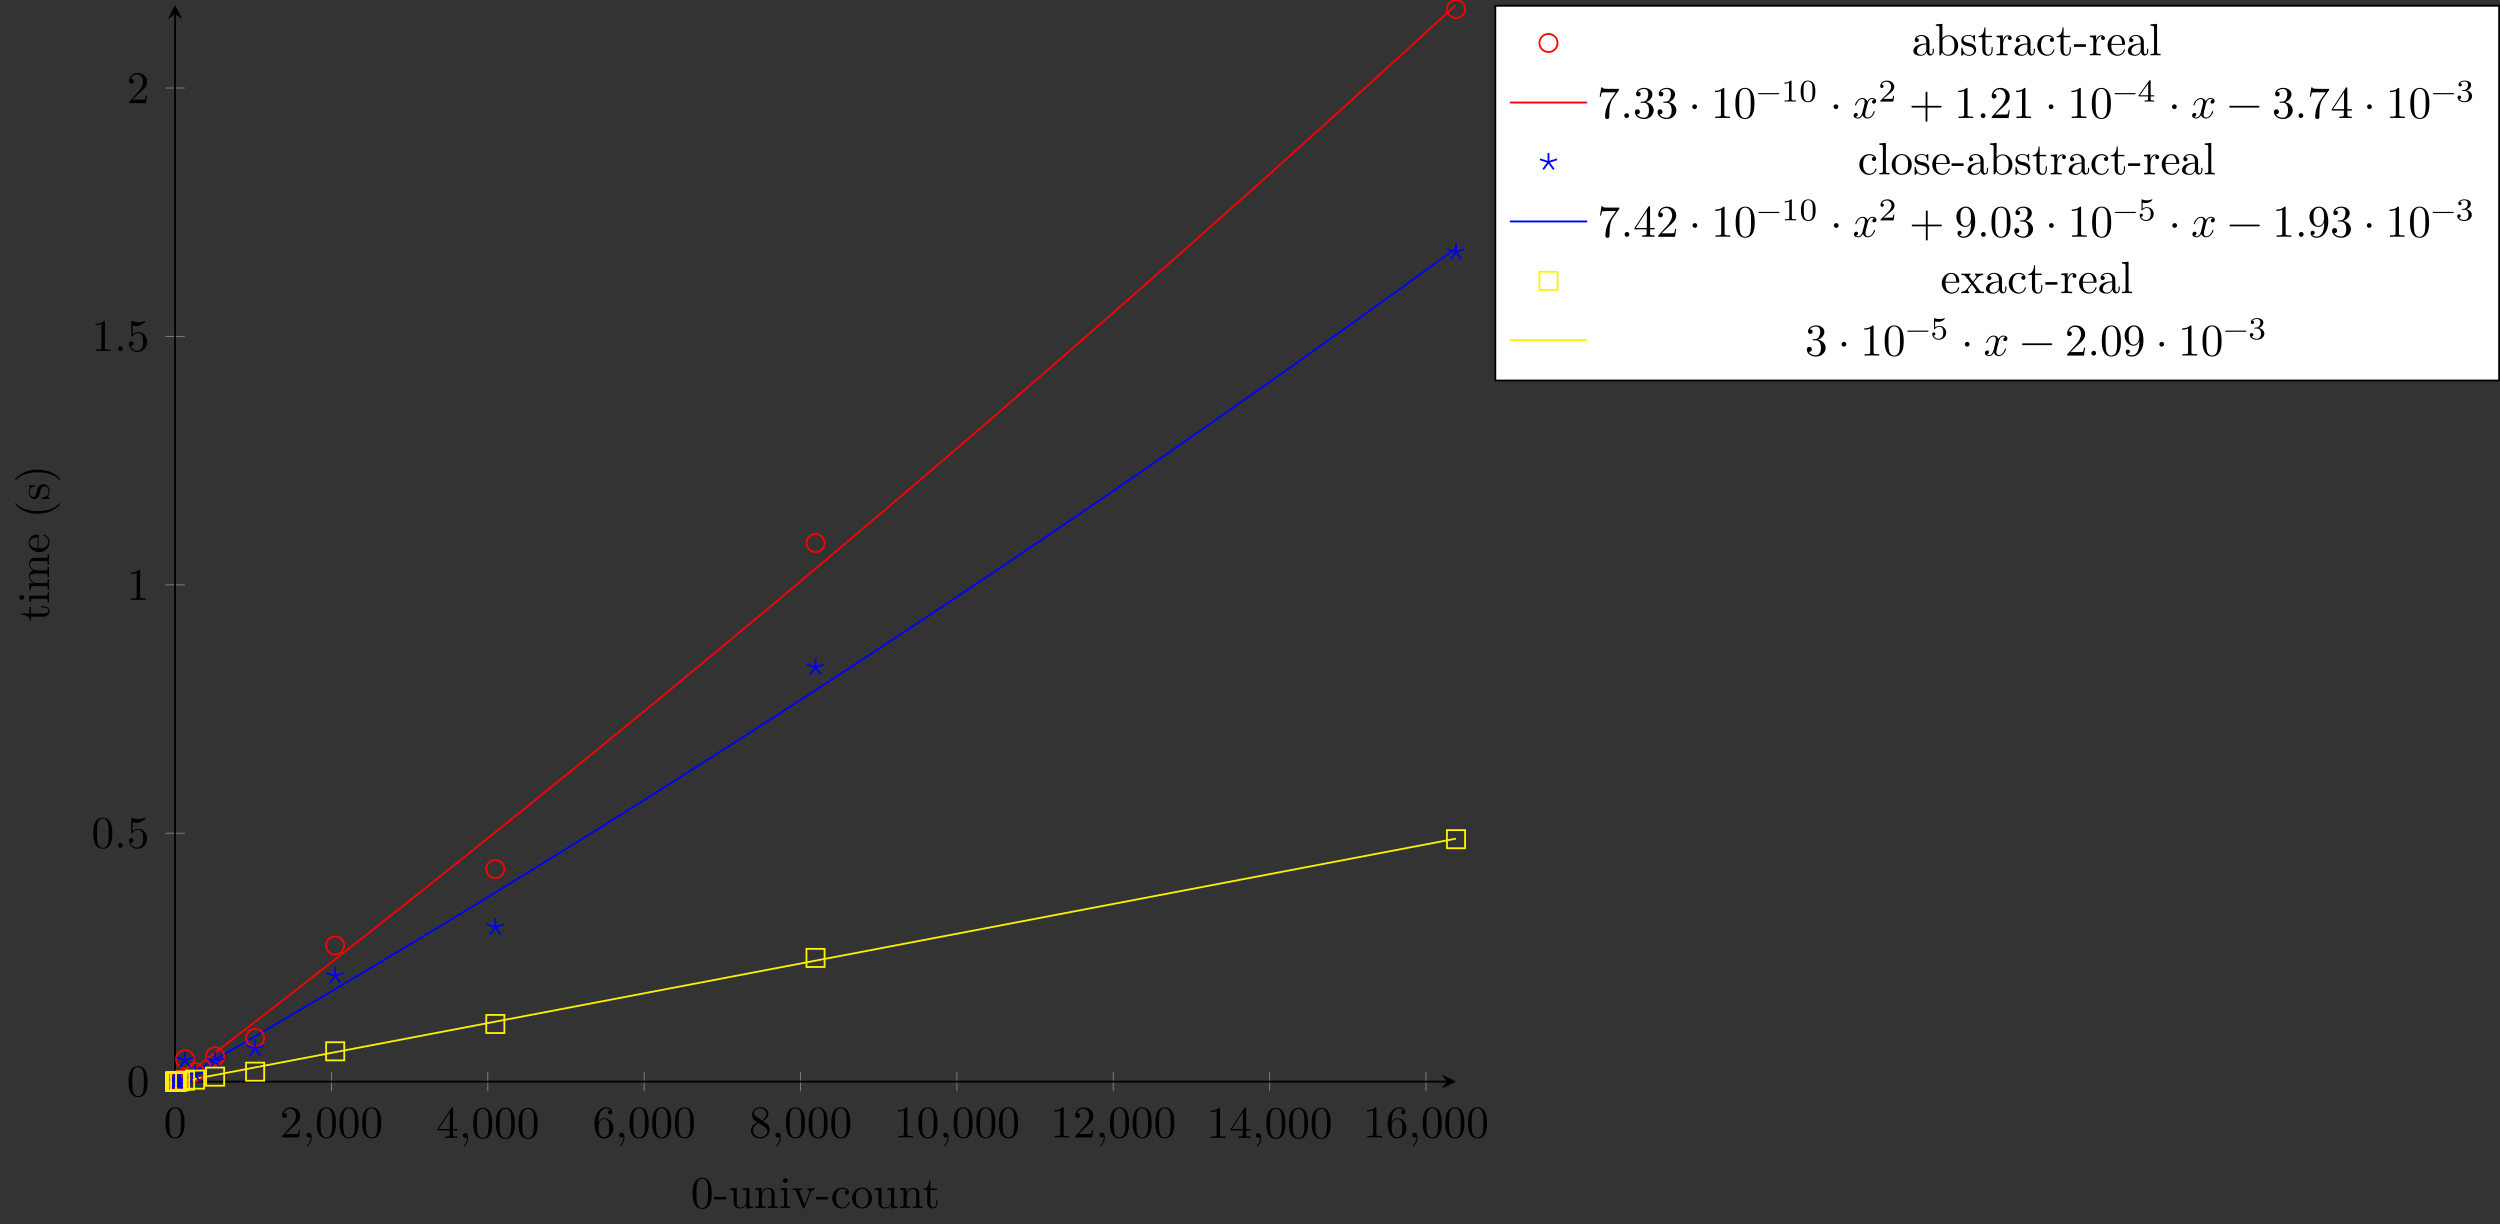 <?xml version="1.0" encoding="UTF-8"?>
<svg xmlns="http://www.w3.org/2000/svg" xmlns:xlink="http://www.w3.org/1999/xlink" width="549.786pt" height="269.19pt" viewBox="0 0 549.786 269.19" version="1.1">
<rect x="0" y="0" width="549.786" height="269.19" fill="#333333" stroke="none"/>
<defs>
<g>
<symbol overflow="visible" id="glyph0-0">
<path style="stroke:none;" d=""/>
</symbol>
<symbol overflow="visible" id="glyph0-1">
<path style="stroke:none;" d="M 4.578 -3.188 C 4.578 -3.984 4.531 -4.781 4.188 -5.516 C 3.734 -6.484 2.906 -6.641 2.5 -6.641 C 1.891 -6.641 1.172 -6.375 0.75 -5.453 C 0.438 -4.766 0.391 -3.984 0.391 -3.188 C 0.391 -2.438 0.422 -1.547 0.844 -0.781 C 1.266 0.016 2 0.219 2.484 0.219 C 3.016 0.219 3.781 0.016 4.219 -0.938 C 4.531 -1.625 4.578 -2.406 4.578 -3.188 Z M 3.766 -3.312 C 3.766 -2.562 3.766 -1.891 3.656 -1.25 C 3.5 -0.297 2.938 0 2.484 0 C 2.094 0 1.5 -0.25 1.328 -1.203 C 1.219 -1.797 1.219 -2.719 1.219 -3.312 C 1.219 -3.953 1.219 -4.609 1.297 -5.141 C 1.484 -6.328 2.234 -6.422 2.484 -6.422 C 2.812 -6.422 3.469 -6.234 3.656 -5.25 C 3.766 -4.688 3.766 -3.938 3.766 -3.312 Z M 3.766 -3.312 "/>
</symbol>
<symbol overflow="visible" id="glyph0-2">
<path style="stroke:none;" d="M 4.469 -1.734 L 4.234 -1.734 C 4.172 -1.438 4.109 -1 4 -0.844 C 3.938 -0.766 3.281 -0.766 3.062 -0.766 L 1.266 -0.766 L 2.328 -1.797 C 3.875 -3.172 4.469 -3.703 4.469 -4.703 C 4.469 -5.844 3.578 -6.641 2.359 -6.641 C 1.234 -6.641 0.5 -5.719 0.5 -4.828 C 0.5 -4.281 1 -4.281 1.031 -4.281 C 1.203 -4.281 1.547 -4.391 1.547 -4.812 C 1.547 -5.062 1.359 -5.328 1.016 -5.328 C 0.938 -5.328 0.922 -5.328 0.891 -5.312 C 1.109 -5.969 1.656 -6.328 2.234 -6.328 C 3.141 -6.328 3.562 -5.516 3.562 -4.703 C 3.562 -3.906 3.078 -3.125 2.516 -2.5 L 0.609 -0.375 C 0.5 -0.266 0.5 -0.234 0.5 0 L 4.203 0 Z M 4.469 -1.734 "/>
</symbol>
<symbol overflow="visible" id="glyph0-3">
<path style="stroke:none;" d="M 2.031 -0.016 C 2.031 -0.672 1.781 -1.062 1.391 -1.062 C 1.062 -1.062 0.859 -0.812 0.859 -0.531 C 0.859 -0.266 1.062 0 1.391 0 C 1.5 0 1.641 -0.047 1.734 -0.125 C 1.766 -0.156 1.781 -0.156 1.781 -0.156 C 1.781 -0.156 1.797 -0.156 1.797 -0.016 C 1.797 0.734 1.453 1.328 1.125 1.656 C 1.016 1.766 1.016 1.781 1.016 1.812 C 1.016 1.891 1.062 1.922 1.109 1.922 C 1.219 1.922 2.031 1.156 2.031 -0.016 Z M 2.031 -0.016 "/>
</symbol>
<symbol overflow="visible" id="glyph0-4">
<path style="stroke:none;" d="M 4.688 -1.641 L 4.688 -1.953 L 3.703 -1.953 L 3.703 -6.484 C 3.703 -6.688 3.703 -6.75 3.531 -6.75 C 3.453 -6.75 3.422 -6.75 3.344 -6.625 L 0.281 -1.953 L 0.281 -1.641 L 2.938 -1.641 L 2.938 -0.781 C 2.938 -0.422 2.906 -0.312 2.172 -0.312 L 1.969 -0.312 L 1.969 0 C 2.375 -0.031 2.891 -0.031 3.312 -0.031 C 3.734 -0.031 4.25 -0.031 4.672 0 L 4.672 -0.312 L 4.453 -0.312 C 3.719 -0.312 3.703 -0.422 3.703 -0.781 L 3.703 -1.641 Z M 2.984 -1.953 L 0.562 -1.953 L 2.984 -5.672 Z M 2.984 -1.953 "/>
</symbol>
<symbol overflow="visible" id="glyph0-5">
<path style="stroke:none;" d="M 4.562 -2.031 C 4.562 -3.297 3.672 -4.25 2.562 -4.25 C 1.891 -4.25 1.516 -3.75 1.312 -3.266 L 1.312 -3.516 C 1.312 -6.031 2.547 -6.391 3.062 -6.391 C 3.297 -6.391 3.719 -6.328 3.938 -5.984 C 3.781 -5.984 3.391 -5.984 3.391 -5.547 C 3.391 -5.234 3.625 -5.078 3.844 -5.078 C 4 -5.078 4.312 -5.172 4.312 -5.562 C 4.312 -6.156 3.875 -6.641 3.047 -6.641 C 1.766 -6.641 0.422 -5.359 0.422 -3.156 C 0.422 -0.484 1.578 0.219 2.5 0.219 C 3.609 0.219 4.562 -0.719 4.562 -2.031 Z M 3.656 -2.047 C 3.656 -1.562 3.656 -1.062 3.484 -0.703 C 3.188 -0.109 2.734 -0.062 2.5 -0.062 C 1.875 -0.062 1.578 -0.656 1.516 -0.812 C 1.328 -1.281 1.328 -2.078 1.328 -2.25 C 1.328 -3.031 1.656 -4.031 2.547 -4.031 C 2.719 -4.031 3.172 -4.031 3.484 -3.406 C 3.656 -3.047 3.656 -2.531 3.656 -2.047 Z M 3.656 -2.047 "/>
</symbol>
<symbol overflow="visible" id="glyph0-6">
<path style="stroke:none;" d="M 4.562 -1.672 C 4.562 -2.031 4.453 -2.484 4.062 -2.906 C 3.875 -3.109 3.719 -3.203 3.078 -3.609 C 3.797 -3.984 4.281 -4.5 4.281 -5.156 C 4.281 -6.078 3.406 -6.641 2.5 -6.641 C 1.5 -6.641 0.688 -5.906 0.688 -4.969 C 0.688 -4.797 0.703 -4.344 1.125 -3.875 C 1.234 -3.766 1.609 -3.516 1.859 -3.344 C 1.281 -3.047 0.422 -2.5 0.422 -1.5 C 0.422 -0.453 1.438 0.219 2.484 0.219 C 3.609 0.219 4.562 -0.609 4.562 -1.672 Z M 3.844 -5.156 C 3.844 -4.578 3.453 -4.109 2.859 -3.766 L 1.625 -4.562 C 1.172 -4.859 1.125 -5.188 1.125 -5.359 C 1.125 -5.969 1.781 -6.391 2.484 -6.391 C 3.203 -6.391 3.844 -5.875 3.844 -5.156 Z M 4.062 -1.312 C 4.062 -0.578 3.312 -0.062 2.5 -0.062 C 1.641 -0.062 0.922 -0.672 0.922 -1.5 C 0.922 -2.078 1.234 -2.719 2.078 -3.188 L 3.312 -2.406 C 3.594 -2.219 4.062 -1.922 4.062 -1.312 Z M 4.062 -1.312 "/>
</symbol>
<symbol overflow="visible" id="glyph0-7">
<path style="stroke:none;" d="M 4.172 0 L 4.172 -0.312 L 3.859 -0.312 C 2.953 -0.312 2.938 -0.422 2.938 -0.781 L 2.938 -6.375 C 2.938 -6.625 2.938 -6.641 2.703 -6.641 C 2.078 -6 1.203 -6 0.891 -6 L 0.891 -5.688 C 1.094 -5.688 1.672 -5.688 2.188 -5.953 L 2.188 -0.781 C 2.188 -0.422 2.156 -0.312 1.266 -0.312 L 0.953 -0.312 L 0.953 0 C 1.297 -0.031 2.156 -0.031 2.562 -0.031 C 2.953 -0.031 3.828 -0.031 4.172 0 Z M 4.172 0 "/>
</symbol>
<symbol overflow="visible" id="glyph0-8">
<path style="stroke:none;" d="M 1.906 -0.531 C 1.906 -0.812 1.672 -1.062 1.391 -1.062 C 1.094 -1.062 0.859 -0.812 0.859 -0.531 C 0.859 -0.234 1.094 0 1.391 0 C 1.672 0 1.906 -0.234 1.906 -0.531 Z M 1.906 -0.531 "/>
</symbol>
<symbol overflow="visible" id="glyph0-9">
<path style="stroke:none;" d="M 4.469 -2 C 4.469 -3.188 3.656 -4.188 2.578 -4.188 C 2.109 -4.188 1.672 -4.031 1.312 -3.672 L 1.312 -5.625 C 1.516 -5.562 1.844 -5.5 2.156 -5.5 C 3.391 -5.5 4.094 -6.406 4.094 -6.531 C 4.094 -6.594 4.062 -6.641 3.984 -6.641 C 3.984 -6.641 3.953 -6.641 3.906 -6.609 C 3.703 -6.516 3.219 -6.312 2.547 -6.312 C 2.156 -6.312 1.688 -6.391 1.219 -6.594 C 1.141 -6.625 1.109 -6.625 1.109 -6.625 C 1 -6.625 1 -6.547 1 -6.391 L 1 -3.438 C 1 -3.266 1 -3.188 1.141 -3.188 C 1.219 -3.188 1.234 -3.203 1.281 -3.266 C 1.391 -3.422 1.75 -3.969 2.562 -3.969 C 3.078 -3.969 3.328 -3.516 3.406 -3.328 C 3.562 -2.953 3.594 -2.578 3.594 -2.078 C 3.594 -1.719 3.594 -1.125 3.344 -0.703 C 3.109 -0.312 2.734 -0.062 2.281 -0.062 C 1.562 -0.062 0.984 -0.594 0.812 -1.172 C 0.844 -1.172 0.875 -1.156 0.984 -1.156 C 1.312 -1.156 1.484 -1.406 1.484 -1.641 C 1.484 -1.891 1.312 -2.141 0.984 -2.141 C 0.844 -2.141 0.5 -2.062 0.5 -1.609 C 0.5 -0.75 1.188 0.219 2.297 0.219 C 3.453 0.219 4.469 -0.734 4.469 -2 Z M 4.469 -2 "/>
</symbol>
<symbol overflow="visible" id="glyph0-10">
<path style="stroke:none;" d="M 4.828 -6.422 L 2.406 -6.422 C 1.203 -6.422 1.172 -6.547 1.141 -6.734 L 0.891 -6.734 L 0.562 -4.688 L 0.812 -4.688 C 0.844 -4.844 0.922 -5.469 1.062 -5.594 C 1.125 -5.656 1.906 -5.656 2.031 -5.656 L 4.094 -5.656 L 2.984 -4.078 C 2.078 -2.734 1.75 -1.344 1.75 -0.328 C 1.75 -0.234 1.75 0.219 2.219 0.219 C 2.672 0.219 2.672 -0.234 2.672 -0.328 L 2.672 -0.844 C 2.672 -1.391 2.703 -1.938 2.781 -2.469 C 2.828 -2.703 2.953 -3.562 3.406 -4.172 L 4.75 -6.078 C 4.828 -6.188 4.828 -6.203 4.828 -6.422 Z M 4.828 -6.422 "/>
</symbol>
<symbol overflow="visible" id="glyph0-11">
<path style="stroke:none;" d="M 4.562 -1.703 C 4.562 -2.516 3.922 -3.297 2.891 -3.516 C 3.703 -3.781 4.281 -4.469 4.281 -5.266 C 4.281 -6.078 3.406 -6.641 2.453 -6.641 C 1.453 -6.641 0.688 -6.047 0.688 -5.281 C 0.688 -4.953 0.906 -4.766 1.203 -4.766 C 1.5 -4.766 1.703 -4.984 1.703 -5.281 C 1.703 -5.766 1.234 -5.766 1.094 -5.766 C 1.391 -6.266 2.047 -6.391 2.406 -6.391 C 2.828 -6.391 3.375 -6.172 3.375 -5.281 C 3.375 -5.156 3.344 -4.578 3.094 -4.141 C 2.797 -3.656 2.453 -3.625 2.203 -3.625 C 2.125 -3.609 1.891 -3.594 1.812 -3.594 C 1.734 -3.578 1.672 -3.562 1.672 -3.469 C 1.672 -3.359 1.734 -3.359 1.906 -3.359 L 2.344 -3.359 C 3.156 -3.359 3.531 -2.688 3.531 -1.703 C 3.531 -0.344 2.844 -0.062 2.406 -0.062 C 1.969 -0.062 1.219 -0.234 0.875 -0.812 C 1.219 -0.766 1.531 -0.984 1.531 -1.359 C 1.531 -1.719 1.266 -1.922 0.984 -1.922 C 0.734 -1.922 0.422 -1.781 0.422 -1.344 C 0.422 -0.438 1.344 0.219 2.438 0.219 C 3.656 0.219 4.562 -0.688 4.562 -1.703 Z M 4.562 -1.703 "/>
</symbol>
<symbol overflow="visible" id="glyph0-12">
<path style="stroke:none;" d="M 1.906 -2.5 C 1.906 -2.781 1.672 -3.016 1.391 -3.016 C 1.094 -3.016 0.859 -2.781 0.859 -2.5 C 0.859 -2.203 1.094 -1.969 1.391 -1.969 C 1.672 -1.969 1.906 -2.203 1.906 -2.5 Z M 1.906 -2.5 "/>
</symbol>
<symbol overflow="visible" id="glyph0-13">
<path style="stroke:none;" d="M 5.25 -3.75 C 5.25 -4.266 4.672 -4.406 4.328 -4.406 C 3.75 -4.406 3.406 -3.875 3.281 -3.656 C 3.031 -4.312 2.5 -4.406 2.203 -4.406 C 1.172 -4.406 0.594 -3.125 0.594 -2.875 C 0.594 -2.766 0.719 -2.766 0.719 -2.766 C 0.797 -2.766 0.828 -2.797 0.844 -2.875 C 1.188 -3.938 1.844 -4.188 2.188 -4.188 C 2.375 -4.188 2.719 -4.094 2.719 -3.516 C 2.719 -3.203 2.547 -2.547 2.188 -1.141 C 2.031 -0.531 1.672 -0.109 1.234 -0.109 C 1.172 -0.109 0.953 -0.109 0.734 -0.234 C 0.984 -0.297 1.203 -0.5 1.203 -0.781 C 1.203 -1.047 0.984 -1.125 0.844 -1.125 C 0.531 -1.125 0.297 -0.875 0.297 -0.547 C 0.297 -0.094 0.781 0.109 1.219 0.109 C 1.891 0.109 2.25 -0.594 2.266 -0.641 C 2.391 -0.281 2.75 0.109 3.344 0.109 C 4.375 0.109 4.938 -1.172 4.938 -1.422 C 4.938 -1.531 4.859 -1.531 4.828 -1.531 C 4.734 -1.531 4.719 -1.484 4.688 -1.422 C 4.359 -0.344 3.688 -0.109 3.375 -0.109 C 2.984 -0.109 2.828 -0.422 2.828 -0.766 C 2.828 -0.984 2.875 -1.203 2.984 -1.641 L 3.328 -3.016 C 3.391 -3.266 3.625 -4.188 4.312 -4.188 C 4.359 -4.188 4.609 -4.188 4.812 -4.062 C 4.531 -4 4.344 -3.766 4.344 -3.516 C 4.344 -3.359 4.453 -3.172 4.719 -3.172 C 4.938 -3.172 5.25 -3.344 5.25 -3.75 Z M 5.25 -3.75 "/>
</symbol>
<symbol overflow="visible" id="glyph0-14">
<path style="stroke:none;" d="M 7.203 -2.5 C 7.203 -2.609 7.109 -2.688 7 -2.688 L 4.078 -2.688 L 4.078 -5.609 C 4.078 -5.719 3.984 -5.812 3.875 -5.812 C 3.766 -5.812 3.672 -5.719 3.672 -5.609 L 3.672 -2.688 L 0.75 -2.688 C 0.641 -2.688 0.562 -2.609 0.562 -2.5 C 0.562 -2.375 0.641 -2.297 0.75 -2.297 L 3.672 -2.297 L 3.672 0.625 C 3.672 0.734 3.766 0.828 3.875 0.828 C 3.984 0.828 4.078 0.734 4.078 0.625 L 4.078 -2.297 L 7 -2.297 C 7.109 -2.297 7.203 -2.375 7.203 -2.5 Z M 7.203 -2.5 "/>
</symbol>
<symbol overflow="visible" id="glyph0-15">
<path style="stroke:none;" d="M 7.203 -2.5 C 7.203 -2.609 7.109 -2.688 7 -2.688 L 0.75 -2.688 C 0.641 -2.688 0.562 -2.609 0.562 -2.5 C 0.562 -2.375 0.641 -2.297 0.75 -2.297 L 7 -2.297 C 7.109 -2.297 7.203 -2.375 7.203 -2.5 Z M 7.203 -2.5 "/>
</symbol>
<symbol overflow="visible" id="glyph0-16">
<path style="stroke:none;" d="M 4.562 -3.281 C 4.562 -5.969 3.406 -6.641 2.516 -6.641 C 1.969 -6.641 1.484 -6.453 1.062 -6.016 C 0.641 -5.562 0.422 -5.141 0.422 -4.391 C 0.422 -3.156 1.297 -2.172 2.406 -2.172 C 3.016 -2.172 3.422 -2.594 3.656 -3.172 L 3.656 -2.844 C 3.656 -0.516 2.625 -0.062 2.047 -0.062 C 1.875 -0.062 1.328 -0.078 1.062 -0.422 C 1.5 -0.422 1.578 -0.703 1.578 -0.875 C 1.578 -1.188 1.344 -1.328 1.125 -1.328 C 0.969 -1.328 0.672 -1.25 0.672 -0.859 C 0.672 -0.188 1.203 0.219 2.047 0.219 C 3.344 0.219 4.562 -1.141 4.562 -3.281 Z M 3.641 -4.203 C 3.641 -3.375 3.297 -2.406 2.422 -2.406 C 2.266 -2.406 1.797 -2.406 1.5 -3.031 C 1.312 -3.406 1.312 -3.891 1.312 -4.391 C 1.312 -4.922 1.312 -5.391 1.531 -5.766 C 1.797 -6.266 2.172 -6.391 2.516 -6.391 C 2.984 -6.391 3.312 -6.047 3.484 -5.609 C 3.594 -5.281 3.641 -4.656 3.641 -4.203 Z M 3.641 -4.203 "/>
</symbol>
<symbol overflow="visible" id="glyph1-0">
<path style="stroke:none;" d=""/>
</symbol>
<symbol overflow="visible" id="glyph1-1">
<path style="stroke:none;" d="M 4.578 -3.188 C 4.578 -3.984 4.531 -4.781 4.188 -5.516 C 3.734 -6.484 2.906 -6.641 2.5 -6.641 C 1.891 -6.641 1.172 -6.375 0.75 -5.453 C 0.438 -4.766 0.391 -3.984 0.391 -3.188 C 0.391 -2.438 0.422 -1.547 0.844 -0.781 C 1.266 0.016 2 0.219 2.484 0.219 C 3.016 0.219 3.781 0.016 4.219 -0.938 C 4.531 -1.625 4.578 -2.406 4.578 -3.188 Z M 3.766 -3.312 C 3.766 -2.562 3.766 -1.891 3.656 -1.25 C 3.5 -0.297 2.938 0 2.484 0 C 2.094 0 1.5 -0.25 1.328 -1.203 C 1.219 -1.797 1.219 -2.719 1.219 -3.312 C 1.219 -3.953 1.219 -4.609 1.297 -5.141 C 1.484 -6.328 2.234 -6.422 2.484 -6.422 C 2.812 -6.422 3.469 -6.234 3.656 -5.25 C 3.766 -4.688 3.766 -3.938 3.766 -3.312 Z M 3.766 -3.312 "/>
</symbol>
<symbol overflow="visible" id="glyph1-2">
<path style="stroke:none;" d="M 2.75 -1.859 L 2.75 -2.438 L 0.109 -2.438 L 0.109 -1.859 Z M 2.75 -1.859 "/>
</symbol>
<symbol overflow="visible" id="glyph1-3">
<path style="stroke:none;" d="M 5.328 0 L 5.328 -0.312 C 4.641 -0.312 4.562 -0.375 4.562 -0.875 L 4.562 -4.406 L 3.094 -4.297 L 3.094 -3.984 C 3.781 -3.984 3.875 -3.922 3.875 -3.422 L 3.875 -1.656 C 3.875 -0.781 3.391 -0.109 2.656 -0.109 C 1.828 -0.109 1.781 -0.578 1.781 -1.094 L 1.781 -4.406 L 0.312 -4.297 L 0.312 -3.984 C 1.094 -3.984 1.094 -3.953 1.094 -3.078 L 1.094 -1.578 C 1.094 -0.797 1.094 0.109 2.609 0.109 C 3.172 0.109 3.609 -0.172 3.891 -0.781 L 3.891 0.109 Z M 5.328 0 "/>
</symbol>
<symbol overflow="visible" id="glyph1-4">
<path style="stroke:none;" d="M 5.328 0 L 5.328 -0.312 C 4.812 -0.312 4.562 -0.312 4.562 -0.609 L 4.562 -2.516 C 4.562 -3.375 4.562 -3.672 4.25 -4.031 C 4.109 -4.203 3.781 -4.406 3.203 -4.406 C 2.469 -4.406 2 -3.984 1.719 -3.359 L 1.719 -4.406 L 0.312 -4.297 L 0.312 -3.984 C 1.016 -3.984 1.094 -3.922 1.094 -3.422 L 1.094 -0.75 C 1.094 -0.312 0.984 -0.312 0.312 -0.312 L 0.312 0 L 1.453 -0.031 L 2.562 0 L 2.562 -0.312 C 1.891 -0.312 1.781 -0.312 1.781 -0.75 L 1.781 -2.594 C 1.781 -3.625 2.5 -4.188 3.125 -4.188 C 3.766 -4.188 3.875 -3.656 3.875 -3.078 L 3.875 -0.75 C 3.875 -0.312 3.766 -0.312 3.094 -0.312 L 3.094 0 L 4.219 -0.031 Z M 5.328 0 "/>
</symbol>
<symbol overflow="visible" id="glyph1-5">
<path style="stroke:none;" d="M 2.469 0 L 2.469 -0.312 C 1.797 -0.312 1.766 -0.359 1.766 -0.75 L 1.766 -4.406 L 0.375 -4.297 L 0.375 -3.984 C 1.016 -3.984 1.109 -3.922 1.109 -3.438 L 1.109 -0.75 C 1.109 -0.312 1 -0.312 0.328 -0.312 L 0.328 0 L 1.422 -0.031 C 1.781 -0.031 2.125 -0.016 2.469 0 Z M 1.906 -6.016 C 1.906 -6.297 1.688 -6.547 1.391 -6.547 C 1.047 -6.547 0.844 -6.266 0.844 -6.016 C 0.844 -5.75 1.078 -5.5 1.375 -5.5 C 1.719 -5.5 1.906 -5.766 1.906 -6.016 Z M 1.906 -6.016 "/>
</symbol>
<symbol overflow="visible" id="glyph1-6">
<path style="stroke:none;" d="M 5.062 -3.984 L 5.062 -4.297 C 4.828 -4.281 4.547 -4.266 4.312 -4.266 L 3.453 -4.297 L 3.453 -3.984 C 3.812 -3.984 3.922 -3.75 3.922 -3.562 C 3.922 -3.469 3.906 -3.422 3.875 -3.312 L 2.844 -0.781 L 1.734 -3.562 C 1.672 -3.688 1.672 -3.734 1.672 -3.734 C 1.672 -3.984 2.062 -3.984 2.25 -3.984 L 2.25 -4.297 L 1.156 -4.266 C 0.891 -4.266 0.484 -4.281 0.188 -4.297 L 0.188 -3.984 C 0.812 -3.984 0.859 -3.922 0.984 -3.625 L 2.422 -0.078 C 2.484 0.062 2.5 0.109 2.625 0.109 C 2.766 0.109 2.797 0.016 2.844 -0.078 L 4.141 -3.312 C 4.234 -3.547 4.406 -3.984 5.062 -3.984 Z M 5.062 -3.984 "/>
</symbol>
<symbol overflow="visible" id="glyph1-7">
<path style="stroke:none;" d="M 4.141 -1.188 C 4.141 -1.281 4.031 -1.281 4 -1.281 C 3.922 -1.281 3.891 -1.25 3.875 -1.188 C 3.594 -0.266 2.938 -0.141 2.578 -0.141 C 2.047 -0.141 1.172 -0.562 1.172 -2.172 C 1.172 -3.797 1.984 -4.219 2.516 -4.219 C 2.609 -4.219 3.234 -4.203 3.578 -3.844 C 3.172 -3.812 3.109 -3.516 3.109 -3.391 C 3.109 -3.125 3.297 -2.938 3.562 -2.938 C 3.828 -2.938 4.031 -3.094 4.031 -3.406 C 4.031 -4.078 3.266 -4.469 2.5 -4.469 C 1.25 -4.469 0.344 -3.391 0.344 -2.156 C 0.344 -0.875 1.328 0.109 2.484 0.109 C 3.812 0.109 4.141 -1.094 4.141 -1.188 Z M 4.141 -1.188 "/>
</symbol>
<symbol overflow="visible" id="glyph1-8">
<path style="stroke:none;" d="M 4.688 -2.141 C 4.688 -3.406 3.703 -4.469 2.5 -4.469 C 1.25 -4.469 0.281 -3.375 0.281 -2.141 C 0.281 -0.844 1.312 0.109 2.484 0.109 C 3.688 0.109 4.688 -0.875 4.688 -2.141 Z M 3.875 -2.219 C 3.875 -1.859 3.875 -1.312 3.656 -0.875 C 3.422 -0.422 2.984 -0.141 2.5 -0.141 C 2.062 -0.141 1.625 -0.344 1.359 -0.812 C 1.109 -1.25 1.109 -1.859 1.109 -2.219 C 1.109 -2.609 1.109 -3.141 1.344 -3.578 C 1.609 -4.031 2.078 -4.25 2.484 -4.25 C 2.922 -4.25 3.344 -4.031 3.609 -3.594 C 3.875 -3.172 3.875 -2.594 3.875 -2.219 Z M 3.875 -2.219 "/>
</symbol>
<symbol overflow="visible" id="glyph1-9">
<path style="stroke:none;" d="M 3.312 -1.234 L 3.312 -1.797 L 3.062 -1.797 L 3.062 -1.25 C 3.062 -0.516 2.766 -0.141 2.391 -0.141 C 1.719 -0.141 1.719 -1.047 1.719 -1.219 L 1.719 -3.984 L 3.156 -3.984 L 3.156 -4.297 L 1.719 -4.297 L 1.719 -6.125 L 1.469 -6.125 C 1.469 -5.312 1.172 -4.25 0.188 -4.203 L 0.188 -3.984 L 1.031 -3.984 L 1.031 -1.234 C 1.031 -0.016 1.969 0.109 2.328 0.109 C 3.031 0.109 3.312 -0.594 3.312 -1.234 Z M 3.312 -1.234 "/>
</symbol>
<symbol overflow="visible" id="glyph1-10">
<path style="stroke:none;" d="M 4.812 -0.891 L 4.812 -1.453 L 4.562 -1.453 L 4.562 -0.891 C 4.562 -0.312 4.312 -0.25 4.203 -0.25 C 3.875 -0.25 3.844 -0.703 3.844 -0.75 L 3.844 -2.734 C 3.844 -3.156 3.844 -3.547 3.484 -3.922 C 3.094 -4.312 2.594 -4.469 2.109 -4.469 C 1.297 -4.469 0.609 -4 0.609 -3.344 C 0.609 -3.047 0.812 -2.875 1.062 -2.875 C 1.344 -2.875 1.531 -3.078 1.531 -3.328 C 1.531 -3.453 1.469 -3.781 1.016 -3.781 C 1.281 -4.141 1.781 -4.25 2.094 -4.25 C 2.578 -4.25 3.156 -3.859 3.156 -2.969 L 3.156 -2.609 C 2.641 -2.578 1.938 -2.547 1.312 -2.25 C 0.562 -1.906 0.312 -1.391 0.312 -0.953 C 0.312 -0.141 1.281 0.109 1.906 0.109 C 2.578 0.109 3.031 -0.297 3.219 -0.75 C 3.266 -0.359 3.531 0.062 4 0.062 C 4.203 0.062 4.812 -0.078 4.812 -0.891 Z M 3.156 -1.391 C 3.156 -0.453 2.438 -0.109 1.984 -0.109 C 1.5 -0.109 1.094 -0.453 1.094 -0.953 C 1.094 -1.5 1.5 -2.328 3.156 -2.391 Z M 3.156 -1.391 "/>
</symbol>
<symbol overflow="visible" id="glyph1-11">
<path style="stroke:none;" d="M 5.188 -2.156 C 5.188 -3.422 4.219 -4.406 3.078 -4.406 C 2.297 -4.406 1.875 -3.938 1.719 -3.766 L 1.719 -6.922 L 0.281 -6.812 L 0.281 -6.5 C 0.984 -6.5 1.062 -6.438 1.062 -5.938 L 1.062 0 L 1.312 0 L 1.672 -0.625 C 1.812 -0.391 2.234 0.109 2.969 0.109 C 4.156 0.109 5.188 -0.875 5.188 -2.156 Z M 4.359 -2.156 C 4.359 -1.797 4.344 -1.203 4.062 -0.75 C 3.844 -0.438 3.469 -0.109 2.938 -0.109 C 2.484 -0.109 2.125 -0.344 1.891 -0.719 C 1.75 -0.922 1.75 -0.953 1.75 -1.141 L 1.75 -3.188 C 1.75 -3.375 1.75 -3.391 1.859 -3.547 C 2.25 -4.109 2.797 -4.188 3.031 -4.188 C 3.484 -4.188 3.844 -3.922 4.078 -3.547 C 4.344 -3.141 4.359 -2.578 4.359 -2.156 Z M 4.359 -2.156 "/>
</symbol>
<symbol overflow="visible" id="glyph1-12">
<path style="stroke:none;" d="M 3.594 -1.281 C 3.594 -1.797 3.297 -2.109 3.172 -2.219 C 2.844 -2.547 2.453 -2.625 2.031 -2.703 C 1.469 -2.812 0.812 -2.938 0.812 -3.516 C 0.812 -3.875 1.062 -4.281 1.922 -4.281 C 3.016 -4.281 3.078 -3.375 3.094 -3.078 C 3.094 -2.984 3.203 -2.984 3.203 -2.984 C 3.344 -2.984 3.344 -3.031 3.344 -3.219 L 3.344 -4.234 C 3.344 -4.391 3.344 -4.469 3.234 -4.469 C 3.188 -4.469 3.156 -4.469 3.031 -4.344 C 3 -4.312 2.906 -4.219 2.859 -4.188 C 2.484 -4.469 2.078 -4.469 1.922 -4.469 C 0.703 -4.469 0.328 -3.797 0.328 -3.234 C 0.328 -2.891 0.484 -2.609 0.75 -2.391 C 1.078 -2.141 1.359 -2.078 2.078 -1.938 C 2.297 -1.891 3.109 -1.734 3.109 -1.016 C 3.109 -0.516 2.766 -0.109 1.984 -0.109 C 1.141 -0.109 0.781 -0.672 0.594 -1.531 C 0.562 -1.656 0.562 -1.688 0.453 -1.688 C 0.328 -1.688 0.328 -1.625 0.328 -1.453 L 0.328 -0.125 C 0.328 0.047 0.328 0.109 0.438 0.109 C 0.484 0.109 0.5 0.094 0.688 -0.094 C 0.703 -0.109 0.703 -0.125 0.891 -0.312 C 1.328 0.094 1.781 0.109 1.984 0.109 C 3.125 0.109 3.594 -0.562 3.594 -1.281 Z M 3.594 -1.281 "/>
</symbol>
<symbol overflow="visible" id="glyph1-13">
<path style="stroke:none;" d="M 3.625 -3.797 C 3.625 -4.109 3.312 -4.406 2.891 -4.406 C 2.156 -4.406 1.797 -3.734 1.672 -3.312 L 1.672 -4.406 L 0.281 -4.297 L 0.281 -3.984 C 0.984 -3.984 1.062 -3.922 1.062 -3.422 L 1.062 -0.75 C 1.062 -0.312 0.953 -0.312 0.281 -0.312 L 0.281 0 L 1.422 -0.031 C 1.812 -0.031 2.281 -0.031 2.688 0 L 2.688 -0.312 L 2.469 -0.312 C 1.734 -0.312 1.719 -0.422 1.719 -0.781 L 1.719 -2.312 C 1.719 -3.297 2.141 -4.188 2.891 -4.188 C 2.953 -4.188 2.984 -4.188 3 -4.172 C 2.969 -4.172 2.766 -4.047 2.766 -3.781 C 2.766 -3.516 2.984 -3.359 3.203 -3.359 C 3.375 -3.359 3.625 -3.484 3.625 -3.797 Z M 3.625 -3.797 "/>
</symbol>
<symbol overflow="visible" id="glyph1-14">
<path style="stroke:none;" d="M 4.141 -1.188 C 4.141 -1.281 4.062 -1.312 4 -1.312 C 3.922 -1.312 3.891 -1.25 3.875 -1.172 C 3.531 -0.141 2.625 -0.141 2.531 -0.141 C 2.031 -0.141 1.641 -0.438 1.406 -0.812 C 1.109 -1.281 1.109 -1.938 1.109 -2.297 L 3.891 -2.297 C 4.109 -2.297 4.141 -2.297 4.141 -2.516 C 4.141 -3.5 3.594 -4.469 2.359 -4.469 C 1.203 -4.469 0.281 -3.438 0.281 -2.188 C 0.281 -0.859 1.328 0.109 2.469 0.109 C 3.688 0.109 4.141 -1 4.141 -1.188 Z M 3.484 -2.516 L 1.109 -2.516 C 1.172 -4 2.016 -4.25 2.359 -4.25 C 3.375 -4.25 3.484 -2.906 3.484 -2.516 Z M 3.484 -2.516 "/>
</symbol>
<symbol overflow="visible" id="glyph1-15">
<path style="stroke:none;" d="M 2.547 0 L 2.547 -0.312 C 1.875 -0.312 1.766 -0.312 1.766 -0.75 L 1.766 -6.922 L 0.328 -6.812 L 0.328 -6.5 C 1.031 -6.5 1.109 -6.438 1.109 -5.938 L 1.109 -0.75 C 1.109 -0.312 1 -0.312 0.328 -0.312 L 0.328 0 L 1.438 -0.031 Z M 2.547 0 "/>
</symbol>
<symbol overflow="visible" id="glyph1-16">
<path style="stroke:none;" d="M 5.141 0 L 5.141 -0.312 C 4.609 -0.312 4.422 -0.328 4.203 -0.625 L 2.859 -2.344 C 3.156 -2.719 3.531 -3.203 3.781 -3.469 C 4.094 -3.828 4.5 -3.984 4.969 -3.984 L 4.969 -4.297 C 4.703 -4.281 4.406 -4.266 4.141 -4.266 C 3.844 -4.266 3.312 -4.281 3.188 -4.297 L 3.188 -3.984 C 3.406 -3.969 3.484 -3.844 3.484 -3.672 C 3.484 -3.516 3.375 -3.391 3.328 -3.328 L 2.719 -2.547 L 1.938 -3.562 C 1.844 -3.656 1.844 -3.672 1.844 -3.734 C 1.844 -3.891 2 -3.984 2.188 -3.984 L 2.188 -4.297 L 1.109 -4.266 C 0.906 -4.266 0.438 -4.281 0.172 -4.297 L 0.172 -3.984 C 0.875 -3.984 0.875 -3.984 1.344 -3.375 L 2.328 -2.094 C 1.859 -1.5 1.859 -1.469 1.391 -0.906 C 0.922 -0.328 0.328 -0.312 0.125 -0.312 L 0.125 0 C 0.375 -0.016 0.688 -0.031 0.953 -0.031 L 1.891 0 L 1.891 -0.312 C 1.672 -0.344 1.609 -0.469 1.609 -0.625 C 1.609 -0.844 1.891 -1.172 2.5 -1.891 L 3.266 -0.891 C 3.344 -0.781 3.469 -0.625 3.469 -0.562 C 3.469 -0.469 3.375 -0.312 3.109 -0.312 L 3.109 0 L 4.188 -0.031 C 4.453 -0.031 4.844 -0.016 5.141 0 Z M 5.141 0 "/>
</symbol>
<symbol overflow="visible" id="glyph2-0">
<path style="stroke:none;" d=""/>
</symbol>
<symbol overflow="visible" id="glyph2-1">
<path style="stroke:none;" d="M -1.234 -3.312 L -1.797 -3.312 L -1.797 -3.062 L -1.25 -3.062 C -0.516 -3.062 -0.141 -2.766 -0.141 -2.391 C -0.141 -1.719 -1.047 -1.719 -1.219 -1.719 L -3.984 -1.719 L -3.984 -3.156 L -4.297 -3.156 L -4.297 -1.719 L -6.125 -1.719 L -6.125 -1.469 C -5.312 -1.469 -4.25 -1.172 -4.203 -0.188 L -3.984 -0.188 L -3.984 -1.031 L -1.234 -1.031 C -0.016 -1.031 0.109 -1.969 0.109 -2.328 C 0.109 -3.031 -0.594 -3.312 -1.234 -3.312 Z M -1.234 -3.312 "/>
</symbol>
<symbol overflow="visible" id="glyph2-2">
<path style="stroke:none;" d="M 0 -2.469 L -0.312 -2.469 C -0.312 -1.797 -0.359 -1.766 -0.75 -1.766 L -4.406 -1.766 L -4.297 -0.375 L -3.984 -0.375 C -3.984 -1.016 -3.922 -1.109 -3.438 -1.109 L -0.75 -1.109 C -0.312 -1.109 -0.312 -1 -0.312 -0.328 L 0 -0.328 L -0.031 -1.422 C -0.031 -1.781 -0.016 -2.125 0 -2.469 Z M -6.016 -1.906 C -6.297 -1.906 -6.547 -1.688 -6.547 -1.391 C -6.547 -1.047 -6.266 -0.844 -6.016 -0.844 C -5.75 -0.844 -5.5 -1.078 -5.5 -1.375 C -5.5 -1.719 -5.766 -1.906 -6.016 -1.906 Z M -6.016 -1.906 "/>
</symbol>
<symbol overflow="visible" id="glyph2-3">
<path style="stroke:none;" d="M 0 -8.109 L -0.312 -8.109 C -0.312 -7.594 -0.312 -7.344 -0.609 -7.328 L -2.516 -7.328 C -3.375 -7.328 -3.672 -7.328 -4.031 -7.016 C -4.203 -6.875 -4.406 -6.547 -4.406 -5.969 C -4.406 -5.141 -3.812 -4.688 -3.422 -4.531 C -4.297 -4.391 -4.406 -3.656 -4.406 -3.203 C -4.406 -2.469 -3.984 -2 -3.359 -1.719 L -4.406 -1.719 L -4.297 -0.312 L -3.984 -0.312 C -3.984 -1.016 -3.922 -1.094 -3.422 -1.094 L -0.75 -1.094 C -0.312 -1.094 -0.312 -0.984 -0.312 -0.312 L 0 -0.312 L -0.031 -1.453 L 0 -2.562 L -0.312 -2.562 C -0.312 -1.891 -0.312 -1.781 -0.75 -1.781 L -2.594 -1.781 C -3.625 -1.781 -4.188 -2.5 -4.188 -3.125 C -4.188 -3.766 -3.656 -3.875 -3.078 -3.875 L -0.75 -3.875 C -0.312 -3.875 -0.312 -3.766 -0.312 -3.094 L 0 -3.094 L -0.031 -4.219 L 0 -5.328 L -0.312 -5.328 C -0.312 -4.672 -0.312 -4.562 -0.75 -4.562 L -2.594 -4.562 C -3.625 -4.562 -4.188 -5.266 -4.188 -5.906 C -4.188 -6.531 -3.656 -6.641 -3.078 -6.641 L -0.75 -6.641 C -0.312 -6.641 -0.312 -6.531 -0.312 -5.859 L 0 -5.859 L -0.031 -6.984 Z M 0 -8.109 "/>
</symbol>
<symbol overflow="visible" id="glyph2-4">
<path style="stroke:none;" d="M -1.188 -4.141 C -1.281 -4.141 -1.312 -4.062 -1.312 -4 C -1.312 -3.922 -1.25 -3.891 -1.172 -3.875 C -0.141 -3.531 -0.141 -2.625 -0.141 -2.531 C -0.141 -2.031 -0.438 -1.641 -0.812 -1.406 C -1.281 -1.109 -1.938 -1.109 -2.297 -1.109 L -2.297 -3.891 C -2.297 -4.109 -2.297 -4.141 -2.516 -4.141 C -3.5 -4.141 -4.469 -3.594 -4.469 -2.359 C -4.469 -1.203 -3.438 -0.281 -2.188 -0.281 C -0.859 -0.281 0.109 -1.328 0.109 -2.469 C 0.109 -3.688 -1 -4.141 -1.188 -4.141 Z M -2.516 -3.484 L -2.516 -1.109 C -4 -1.172 -4.25 -2.016 -4.25 -2.359 C -4.25 -3.375 -2.906 -3.484 -2.516 -3.484 Z M -2.516 -3.484 "/>
</symbol>
<symbol overflow="visible" id="glyph2-5">
<path style="stroke:none;" d="M 2.391 -3.297 C 2.359 -3.297 2.344 -3.297 2.172 -3.125 C 0.922 -1.891 -0.969 -1.562 -2.5 -1.562 C -4.234 -1.562 -5.969 -1.938 -7.203 -3.172 C -7.328 -3.297 -7.344 -3.297 -7.375 -3.297 C -7.453 -3.297 -7.484 -3.266 -7.484 -3.203 C -7.484 -3.094 -6.797 -2.203 -5.531 -1.609 C -4.438 -1.109 -3.328 -0.984 -2.5 -0.984 C -1.719 -0.984 -0.516 -1.094 0.625 -1.641 C 1.844 -2.25 2.5 -3.094 2.5 -3.203 C 2.5 -3.266 2.469 -3.297 2.391 -3.297 Z M 2.391 -3.297 "/>
</symbol>
<symbol overflow="visible" id="glyph2-6">
<path style="stroke:none;" d="M -1.281 -3.594 C -1.797 -3.594 -2.109 -3.297 -2.219 -3.172 C -2.547 -2.844 -2.625 -2.453 -2.703 -2.031 C -2.812 -1.469 -2.938 -0.812 -3.516 -0.812 C -3.875 -0.812 -4.281 -1.062 -4.281 -1.922 C -4.281 -3.016 -3.375 -3.078 -3.078 -3.094 C -2.984 -3.094 -2.984 -3.203 -2.984 -3.203 C -2.984 -3.344 -3.031 -3.344 -3.219 -3.344 L -4.234 -3.344 C -4.391 -3.344 -4.469 -3.344 -4.469 -3.234 C -4.469 -3.188 -4.469 -3.156 -4.344 -3.031 C -4.312 -3 -4.219 -2.906 -4.188 -2.859 C -4.469 -2.484 -4.469 -2.078 -4.469 -1.922 C -4.469 -0.703 -3.797 -0.328 -3.234 -0.328 C -2.891 -0.328 -2.609 -0.484 -2.391 -0.75 C -2.141 -1.078 -2.078 -1.359 -1.938 -2.078 C -1.891 -2.297 -1.734 -3.109 -1.016 -3.109 C -0.516 -3.109 -0.109 -2.766 -0.109 -1.984 C -0.109 -1.141 -0.672 -0.781 -1.531 -0.594 C -1.656 -0.562 -1.688 -0.562 -1.688 -0.453 C -1.688 -0.328 -1.625 -0.328 -1.453 -0.328 L -0.125 -0.328 C 0.047 -0.328 0.109 -0.328 0.109 -0.438 C 0.109 -0.484 0.094 -0.5 -0.094 -0.688 C -0.109 -0.703 -0.125 -0.703 -0.312 -0.891 C 0.094 -1.328 0.109 -1.781 0.109 -1.984 C 0.109 -3.125 -0.562 -3.594 -1.281 -3.594 Z M -1.281 -3.594 "/>
</symbol>
<symbol overflow="visible" id="glyph2-7">
<path style="stroke:none;" d="M -2.5 -2.875 C -3.266 -2.875 -4.469 -2.766 -5.609 -2.219 C -6.828 -1.625 -7.484 -0.766 -7.484 -0.672 C -7.484 -0.609 -7.438 -0.562 -7.375 -0.562 C -7.344 -0.562 -7.328 -0.562 -7.141 -0.75 C -6.156 -1.734 -4.578 -2.297 -2.5 -2.297 C -0.781 -2.297 0.969 -1.938 2.219 -0.703 C 2.344 -0.562 2.359 -0.562 2.391 -0.562 C 2.453 -0.562 2.5 -0.609 2.5 -0.672 C 2.5 -0.766 1.812 -1.672 0.547 -2.25 C -0.547 -2.766 -1.656 -2.875 -2.5 -2.875 Z M -2.5 -2.875 "/>
</symbol>
<symbol overflow="visible" id="glyph3-0">
<path style="stroke:none;" d=""/>
</symbol>
<symbol overflow="visible" id="glyph3-1">
<path style="stroke:none;" d="M 5.031 -1.734 C 5.031 -1.812 4.969 -1.875 4.891 -1.875 L 0.531 -1.875 C 0.453 -1.875 0.391 -1.812 0.391 -1.734 C 0.391 -1.672 0.453 -1.609 0.531 -1.609 L 4.891 -1.609 C 4.969 -1.609 5.031 -1.672 5.031 -1.734 Z M 5.031 -1.734 "/>
</symbol>
<symbol overflow="visible" id="glyph3-2">
<path style="stroke:none;" d="M 3.297 0 L 3.297 -0.25 L 3.031 -0.25 C 2.328 -0.25 2.328 -0.344 2.328 -0.578 L 2.328 -4.438 C 2.328 -4.625 2.328 -4.625 2.125 -4.625 C 1.672 -4.188 1.047 -4.188 0.766 -4.188 L 0.766 -3.938 C 0.922 -3.938 1.391 -3.938 1.766 -4.125 L 1.766 -0.578 C 1.766 -0.344 1.766 -0.25 1.078 -0.25 L 0.812 -0.25 L 0.812 0 L 2.047 -0.031 Z M 3.297 0 "/>
</symbol>
<symbol overflow="visible" id="glyph3-3">
<path style="stroke:none;" d="M 3.594 -2.219 C 3.594 -2.984 3.5 -3.547 3.188 -4.031 C 2.969 -4.344 2.531 -4.625 1.984 -4.625 C 0.359 -4.625 0.359 -2.719 0.359 -2.219 C 0.359 -1.719 0.359 0.141 1.984 0.141 C 3.594 0.141 3.594 -1.719 3.594 -2.219 Z M 2.969 -2.312 C 2.969 -1.797 2.969 -1.281 2.875 -0.844 C 2.734 -0.203 2.266 -0.062 1.984 -0.062 C 1.656 -0.062 1.234 -0.25 1.094 -0.812 C 1 -1.219 1 -1.797 1 -2.312 C 1 -2.828 1 -3.359 1.094 -3.734 C 1.25 -4.281 1.688 -4.438 1.984 -4.438 C 2.359 -4.438 2.719 -4.203 2.844 -3.797 C 2.953 -3.422 2.969 -2.922 2.969 -2.312 Z M 2.969 -2.312 "/>
</symbol>
<symbol overflow="visible" id="glyph3-4">
<path style="stroke:none;" d="M 3.516 -1.266 L 3.281 -1.266 C 3.266 -1.109 3.188 -0.703 3.094 -0.641 C 3.047 -0.594 2.516 -0.594 2.406 -0.594 L 1.125 -0.594 C 1.859 -1.234 2.109 -1.438 2.516 -1.766 C 3.031 -2.172 3.516 -2.609 3.516 -3.266 C 3.516 -4.109 2.781 -4.625 1.891 -4.625 C 1.031 -4.625 0.438 -4.016 0.438 -3.375 C 0.438 -3.031 0.734 -2.984 0.812 -2.984 C 0.969 -2.984 1.172 -3.109 1.172 -3.359 C 1.172 -3.484 1.125 -3.734 0.766 -3.734 C 0.984 -4.219 1.453 -4.375 1.781 -4.375 C 2.484 -4.375 2.844 -3.828 2.844 -3.266 C 2.844 -2.656 2.406 -2.188 2.188 -1.938 L 0.516 -0.266 C 0.438 -0.203 0.438 -0.188 0.438 0 L 3.312 0 Z M 3.516 -1.266 "/>
</symbol>
<symbol overflow="visible" id="glyph3-5">
<path style="stroke:none;" d="M 3.688 -1.141 L 3.688 -1.391 L 2.906 -1.391 L 2.906 -4.5 C 2.906 -4.641 2.906 -4.703 2.766 -4.703 C 2.672 -4.703 2.641 -4.703 2.578 -4.594 L 0.266 -1.391 L 0.266 -1.141 L 2.328 -1.141 L 2.328 -0.578 C 2.328 -0.328 2.328 -0.25 1.75 -0.25 L 1.562 -0.25 L 1.562 0 L 2.609 -0.031 L 3.672 0 L 3.672 -0.25 L 3.484 -0.25 C 2.906 -0.25 2.906 -0.328 2.906 -0.578 L 2.906 -1.141 Z M 2.375 -1.391 L 0.531 -1.391 L 2.375 -3.938 Z M 2.375 -1.391 "/>
</symbol>
<symbol overflow="visible" id="glyph3-6">
<path style="stroke:none;" d="M 3.578 -1.203 C 3.578 -1.75 3.141 -2.297 2.375 -2.453 C 3.094 -2.719 3.359 -3.234 3.359 -3.672 C 3.359 -4.219 2.734 -4.625 1.953 -4.625 C 1.188 -4.625 0.594 -4.25 0.594 -3.688 C 0.594 -3.453 0.75 -3.328 0.953 -3.328 C 1.172 -3.328 1.312 -3.484 1.312 -3.672 C 1.312 -3.875 1.172 -4.031 0.953 -4.047 C 1.203 -4.344 1.672 -4.422 1.938 -4.422 C 2.25 -4.422 2.688 -4.266 2.688 -3.672 C 2.688 -3.375 2.594 -3.047 2.406 -2.844 C 2.188 -2.578 1.984 -2.562 1.641 -2.531 C 1.469 -2.516 1.453 -2.516 1.422 -2.516 C 1.422 -2.516 1.344 -2.5 1.344 -2.422 C 1.344 -2.328 1.406 -2.328 1.531 -2.328 L 1.906 -2.328 C 2.453 -2.328 2.844 -1.953 2.844 -1.203 C 2.844 -0.344 2.328 -0.078 1.938 -0.078 C 1.656 -0.078 1.031 -0.156 0.75 -0.578 C 1.078 -0.578 1.156 -0.812 1.156 -0.969 C 1.156 -1.188 0.984 -1.344 0.766 -1.344 C 0.578 -1.344 0.375 -1.219 0.375 -0.938 C 0.375 -0.281 1.094 0.141 1.938 0.141 C 2.906 0.141 3.578 -0.516 3.578 -1.203 Z M 3.578 -1.203 "/>
</symbol>
<symbol overflow="visible" id="glyph3-7">
<path style="stroke:none;" d="M 3.516 -1.406 C 3.516 -2.188 2.922 -2.906 2.062 -2.906 C 1.75 -2.906 1.391 -2.844 1.078 -2.578 L 1.078 -3.891 C 1.438 -3.797 1.641 -3.797 1.75 -3.797 C 2.672 -3.797 3.219 -4.422 3.219 -4.531 C 3.219 -4.609 3.172 -4.625 3.141 -4.625 C 3.141 -4.625 3.109 -4.625 3.078 -4.609 C 2.906 -4.547 2.547 -4.406 2.031 -4.406 C 1.828 -4.406 1.469 -4.422 1.016 -4.594 C 0.938 -4.625 0.922 -4.625 0.922 -4.625 C 0.828 -4.625 0.828 -4.547 0.828 -4.438 L 0.828 -2.391 C 0.828 -2.266 0.828 -2.188 0.938 -2.188 C 1 -2.188 1.016 -2.188 1.078 -2.281 C 1.375 -2.656 1.812 -2.719 2.047 -2.719 C 2.469 -2.719 2.656 -2.391 2.688 -2.328 C 2.812 -2.094 2.859 -1.828 2.859 -1.422 C 2.859 -1.219 2.859 -0.812 2.641 -0.5 C 2.469 -0.25 2.172 -0.078 1.828 -0.078 C 1.375 -0.078 0.906 -0.328 0.734 -0.797 C 1 -0.781 1.141 -0.953 1.141 -1.141 C 1.141 -1.438 0.875 -1.484 0.781 -1.484 C 0.781 -1.484 0.438 -1.484 0.438 -1.109 C 0.438 -0.484 1.016 0.141 1.844 0.141 C 2.734 0.141 3.516 -0.516 3.516 -1.406 Z M 3.516 -1.406 "/>
</symbol>
</g>
<clipPath id="clip1">
  <path d="M 38.5 1.062 L 320.195 1.062 L 320.195 237.863 L 38.5 237.863 Z M 38.5 1.062 "/>
</clipPath>
<clipPath id="clip2">
  <path d="M 38.5 48 L 320.195 48 L 320.195 237.863 L 38.5 237.863 Z M 38.5 48 "/>
</clipPath>
<clipPath id="clip3">
  <path d="M 38.5 178 L 320.195 178 L 320.195 237.863 L 38.5 237.863 Z M 38.5 178 "/>
</clipPath>
<clipPath id="clip4">
  <path d="M 328 1 L 549.785 1 L 549.785 84 L 328 84 Z M 328 1 "/>
</clipPath>
</defs>
<g id="surface1">
<path style="fill:none;stroke-width:0.199;stroke-linecap:butt;stroke-linejoin:miter;stroke:rgb(50%,50%,50%);stroke-opacity:1;stroke-miterlimit:10;" d="M -0.001 -2.126 L -0.001 2.128 M 34.386 -2.126 L 34.386 2.128 M 68.772 -2.126 L 68.772 2.128 M 103.159 -2.126 L 103.159 2.128 M 137.546 -2.126 L 137.546 2.128 M 171.933 -2.126 L 171.933 2.128 M 206.319 -2.126 L 206.319 2.128 M 240.706 -2.126 L 240.706 2.128 M 275.093 -2.126 L 275.093 2.128 " transform="matrix(1,0,0,-1,38.501,237.862)"/>
<path style="fill:none;stroke-width:0.199;stroke-linecap:butt;stroke-linejoin:miter;stroke:rgb(50%,50%,50%);stroke-opacity:1;stroke-miterlimit:10;" d="M -2.126 -0.001 L 2.128 -0.001 M -2.126 54.624 L 2.128 54.624 M -2.126 109.249 L 2.128 109.249 M -2.126 163.878 L 2.128 163.878 M -2.126 218.503 L 2.128 218.503 " transform="matrix(1,0,0,-1,38.501,237.862)"/>
<path style="fill:none;stroke-width:0.399;stroke-linecap:butt;stroke-linejoin:miter;stroke:rgb(0%,0%,0%);stroke-opacity:1;stroke-miterlimit:10;" d="M -0.001 -0.001 L 279.702 -0.001 " transform="matrix(1,0,0,-1,38.501,237.862)"/>
<path style=" stroke:none;fill-rule:nonzero;fill:rgb(0%,0%,0%);fill-opacity:1;" d="M 320.195 237.863 L 317.008 236.27 L 318.203 237.863 L 317.008 239.457 "/>
<path style="fill:none;stroke-width:0.399;stroke-linecap:butt;stroke-linejoin:miter;stroke:rgb(0%,0%,0%);stroke-opacity:1;stroke-miterlimit:10;" d="M -0.001 -0.001 L -0.001 234.807 " transform="matrix(1,0,0,-1,38.501,237.862)"/>
<path style=" stroke:none;fill-rule:nonzero;fill:rgb(0%,0%,0%);fill-opacity:1;" d="M 38.5 1.062 L 36.906 4.25 L 38.5 3.055 L 40.094 4.25 "/>
<g style="fill:rgb(0%,0%,0%);fill-opacity:1;">
  <use xlink:href="#glyph0-1" x="36.011" y="250.143"/>
</g>
<g style="fill:rgb(0%,0%,0%);fill-opacity:1;">
  <use xlink:href="#glyph0-2" x="61.54" y="250.143"/>
  <use xlink:href="#glyph0-3" x="66.521" y="250.143"/>
  <use xlink:href="#glyph0-1" x="69.291" y="250.143"/>
  <use xlink:href="#glyph0-1" x="74.272" y="250.143"/>
  <use xlink:href="#glyph0-1" x="79.254" y="250.143"/>
</g>
<g style="fill:rgb(0%,0%,0%);fill-opacity:1;">
  <use xlink:href="#glyph0-4" x="95.926" y="250.253"/>
  <use xlink:href="#glyph0-3" x="100.907" y="250.253"/>
  <use xlink:href="#glyph0-1" x="103.677" y="250.253"/>
  <use xlink:href="#glyph0-1" x="108.658" y="250.253"/>
  <use xlink:href="#glyph0-1" x="113.64" y="250.253"/>
</g>
<g style="fill:rgb(0%,0%,0%);fill-opacity:1;">
  <use xlink:href="#glyph0-5" x="130.312" y="250.143"/>
  <use xlink:href="#glyph0-3" x="135.293" y="250.143"/>
  <use xlink:href="#glyph0-1" x="138.063" y="250.143"/>
  <use xlink:href="#glyph0-1" x="143.044" y="250.143"/>
  <use xlink:href="#glyph0-1" x="148.026" y="250.143"/>
</g>
<g style="fill:rgb(0%,0%,0%);fill-opacity:1;">
  <use xlink:href="#glyph0-6" x="164.698" y="250.143"/>
  <use xlink:href="#glyph0-3" x="169.679" y="250.143"/>
  <use xlink:href="#glyph0-1" x="172.449" y="250.143"/>
  <use xlink:href="#glyph0-1" x="177.43" y="250.143"/>
  <use xlink:href="#glyph0-1" x="182.412" y="250.143"/>
</g>
<g style="fill:rgb(0%,0%,0%);fill-opacity:1;">
  <use xlink:href="#glyph0-7" x="196.594" y="250.143"/>
  <use xlink:href="#glyph0-1" x="201.575" y="250.143"/>
  <use xlink:href="#glyph0-3" x="206.557" y="250.143"/>
  <use xlink:href="#glyph0-1" x="209.326" y="250.143"/>
  <use xlink:href="#glyph0-1" x="214.308" y="250.143"/>
  <use xlink:href="#glyph0-1" x="219.289" y="250.143"/>
</g>
<g style="fill:rgb(0%,0%,0%);fill-opacity:1;">
  <use xlink:href="#glyph0-7" x="230.98" y="250.143"/>
  <use xlink:href="#glyph0-2" x="235.961" y="250.143"/>
  <use xlink:href="#glyph0-3" x="240.943" y="250.143"/>
  <use xlink:href="#glyph0-1" x="243.712" y="250.143"/>
  <use xlink:href="#glyph0-1" x="248.694" y="250.143"/>
  <use xlink:href="#glyph0-1" x="253.675" y="250.143"/>
</g>
<g style="fill:rgb(0%,0%,0%);fill-opacity:1;">
  <use xlink:href="#glyph0-7" x="265.366" y="250.253"/>
  <use xlink:href="#glyph0-4" x="270.347" y="250.253"/>
  <use xlink:href="#glyph0-3" x="275.329" y="250.253"/>
  <use xlink:href="#glyph0-1" x="278.098" y="250.253"/>
  <use xlink:href="#glyph0-1" x="283.08" y="250.253"/>
  <use xlink:href="#glyph0-1" x="288.061" y="250.253"/>
</g>
<g style="fill:rgb(0%,0%,0%);fill-opacity:1;">
  <use xlink:href="#glyph0-7" x="299.752" y="250.143"/>
  <use xlink:href="#glyph0-5" x="304.733" y="250.143"/>
  <use xlink:href="#glyph0-3" x="309.715" y="250.143"/>
  <use xlink:href="#glyph0-1" x="312.484" y="250.143"/>
  <use xlink:href="#glyph0-1" x="317.466" y="250.143"/>
  <use xlink:href="#glyph0-1" x="322.447" y="250.143"/>
</g>
<g style="fill:rgb(0%,0%,0%);fill-opacity:1;">
  <use xlink:href="#glyph0-1" x="27.874" y="241.07"/>
</g>
<g style="fill:rgb(0%,0%,0%);fill-opacity:1;">
  <use xlink:href="#glyph0-1" x="20.123" y="186.445"/>
  <use xlink:href="#glyph0-8" x="25.104" y="186.445"/>
  <use xlink:href="#glyph0-9" x="27.874" y="186.445"/>
</g>
<g style="fill:rgb(0%,0%,0%);fill-opacity:1;">
  <use xlink:href="#glyph0-7" x="27.874" y="131.93"/>
</g>
<g style="fill:rgb(0%,0%,0%);fill-opacity:1;">
  <use xlink:href="#glyph0-7" x="20.123" y="77.196"/>
  <use xlink:href="#glyph0-8" x="25.104" y="77.196"/>
  <use xlink:href="#glyph0-9" x="27.874" y="77.196"/>
</g>
<g style="fill:rgb(0%,0%,0%);fill-opacity:1;">
  <use xlink:href="#glyph0-2" x="27.874" y="22.681"/>
</g>
<g clip-path="url(#clip1)" clip-rule="nonzero">
<path style="fill:none;stroke-width:0.399;stroke-linecap:butt;stroke-linejoin:miter;stroke:rgb(100%,0%,0%);stroke-opacity:1;stroke-miterlimit:10;" d="M 0.019 -0.396 C 0.019 -0.396 2.073 1.178 2.862 1.784 C 3.651 2.389 4.917 3.362 5.706 3.971 C 6.499 4.577 7.765 5.553 8.554 6.159 C 9.343 6.768 10.608 7.745 11.397 8.354 C 12.187 8.964 13.452 9.944 14.245 10.553 C 15.034 11.163 16.3 12.143 17.089 12.757 C 17.878 13.366 19.144 14.35 19.933 14.964 C 20.722 15.577 21.991 16.561 22.78 17.174 C 23.569 17.788 24.835 18.776 25.624 19.389 C 26.413 20.007 27.679 20.995 28.468 21.612 C 29.261 22.229 30.526 23.217 31.315 23.835 C 32.104 24.456 33.37 25.444 34.159 26.065 C 34.948 26.686 36.214 27.678 37.007 28.299 C 37.796 28.921 39.062 29.917 39.851 30.538 C 40.64 31.159 41.905 32.155 42.694 32.78 C 43.483 33.401 44.753 34.401 45.542 35.026 C 46.331 35.651 47.597 36.651 48.386 37.276 C 49.175 37.901 50.44 38.905 51.229 39.534 C 52.022 40.159 53.288 41.163 54.077 41.792 C 54.866 42.421 56.132 43.428 56.921 44.057 C 57.71 44.686 58.976 45.694 59.769 46.327 C 60.558 46.956 61.823 47.967 62.612 48.6 C 63.401 49.229 64.667 50.245 65.456 50.878 C 66.245 51.507 67.515 52.522 68.304 53.159 C 69.093 53.792 70.358 54.807 71.147 55.444 C 71.936 56.081 73.202 57.1 73.991 57.733 C 74.784 58.37 76.05 59.393 76.839 60.03 C 77.628 60.667 78.894 61.69 79.683 62.331 C 80.472 62.967 81.737 63.995 82.53 64.632 C 83.319 65.272 84.585 66.299 85.374 66.94 C 86.163 67.581 87.429 68.612 88.218 69.253 C 89.007 69.897 90.276 70.928 91.065 71.569 C 91.854 72.214 93.12 73.249 93.909 73.893 C 94.698 74.538 95.964 75.573 96.753 76.217 C 97.546 76.862 98.811 77.901 99.601 78.549 C 100.39 79.194 101.655 80.233 102.444 80.882 C 103.233 81.53 104.499 82.573 105.292 83.221 C 106.081 83.87 107.347 84.913 108.136 85.565 C 108.925 86.214 110.19 87.26 110.979 87.913 C 111.769 88.565 113.038 89.612 113.827 90.264 C 114.616 90.917 115.882 91.967 116.671 92.62 C 117.46 93.276 118.726 94.327 119.515 94.983 C 120.308 95.635 121.573 96.69 122.362 97.346 C 123.151 98.003 124.417 99.057 125.206 99.717 C 125.995 100.374 127.261 101.432 128.054 102.089 C 128.843 102.749 130.108 103.807 130.897 104.467 C 131.686 105.128 132.952 106.19 133.741 106.85 C 134.53 107.514 135.8 108.577 136.589 109.237 C 137.378 109.901 138.644 110.967 139.433 111.632 C 140.222 112.296 141.487 113.362 142.276 114.026 C 143.069 114.69 144.335 115.76 145.124 116.424 C 145.913 117.092 147.179 118.163 147.968 118.831 C 148.757 119.499 150.026 120.569 150.815 121.241 C 151.604 121.909 152.87 122.983 153.659 123.655 C 154.448 124.323 155.714 125.401 156.503 126.073 C 157.292 126.741 158.561 127.819 159.351 128.495 C 160.14 129.167 161.405 130.245 162.194 130.921 C 162.983 131.592 164.249 132.674 165.042 133.35 C 165.831 134.026 167.097 135.112 167.886 135.788 C 168.675 136.464 169.94 137.549 170.729 138.225 C 171.519 138.905 172.788 139.991 173.577 140.671 C 174.366 141.35 175.632 142.44 176.421 143.12 C 177.21 143.799 178.476 144.889 179.265 145.573 C 180.058 146.253 181.323 147.346 182.112 148.03 C 182.901 148.714 184.167 149.807 184.956 150.491 C 185.745 151.174 187.011 152.272 187.804 152.956 C 188.593 153.643 189.858 154.741 190.647 155.428 C 191.436 156.116 192.702 157.214 193.491 157.901 C 194.28 158.589 195.55 159.694 196.339 160.382 C 197.128 161.069 198.394 162.174 199.183 162.866 C 199.972 163.557 201.237 164.663 202.026 165.354 C 202.819 166.046 204.085 167.155 204.874 167.846 C 205.663 168.538 206.929 169.651 207.718 170.342 C 208.507 171.038 209.772 172.151 210.565 172.842 C 211.354 173.538 212.62 174.655 213.409 175.35 C 214.198 176.046 215.464 177.163 216.253 177.858 C 217.042 178.557 218.311 179.674 219.101 180.374 C 219.89 181.073 221.155 182.194 221.944 182.893 C 222.733 183.592 223.999 184.714 224.788 185.417 C 225.581 186.116 226.847 187.241 227.636 187.944 C 228.425 188.647 229.69 189.772 230.479 190.475 C 231.269 191.178 232.534 192.307 233.327 193.01 C 234.116 193.717 235.382 194.846 236.171 195.553 C 236.96 196.257 238.226 197.389 239.015 198.096 C 239.804 198.803 241.073 199.94 241.862 200.647 C 242.651 201.354 243.917 202.491 244.706 203.202 C 245.495 203.909 246.761 205.049 247.55 205.76 C 248.343 206.471 249.608 207.612 250.397 208.323 C 251.186 209.034 252.452 210.174 253.241 210.889 C 254.03 211.6 255.296 212.745 256.089 213.46 C 256.878 214.174 258.144 215.323 258.933 216.038 C 259.722 216.753 260.987 217.901 261.776 218.616 C 262.565 219.335 263.835 220.483 264.624 221.202 C 265.413 221.921 266.679 223.073 267.468 223.792 C 268.257 224.51 269.522 225.663 270.312 226.385 C 271.104 227.104 272.37 228.26 273.159 228.983 C 273.948 229.702 275.214 230.862 276.003 231.585 C 276.792 232.307 278.058 233.467 278.851 234.19 C 279.64 234.913 281.694 236.799 281.694 236.799 " transform="matrix(1,0,0,-1,38.501,237.862)"/>
</g>
<g clip-path="url(#clip2)" clip-rule="nonzero">
<path style="fill:none;stroke-width:0.399;stroke-linecap:butt;stroke-linejoin:miter;stroke:rgb(0%,0%,100%);stroke-opacity:1;stroke-miterlimit:10;" d="M 0.019 -0.201 C 0.019 -0.201 2.073 0.979 2.862 1.436 C 3.651 1.889 4.917 2.62 5.706 3.073 C 6.499 3.53 7.765 4.26 8.554 4.717 C 9.343 5.175 10.608 5.909 11.397 6.37 C 12.187 6.827 13.452 7.561 14.245 8.022 C 15.034 8.479 16.3 9.217 17.089 9.678 C 17.878 10.139 19.144 10.882 19.933 11.342 C 20.722 11.803 21.991 12.546 22.78 13.01 C 23.569 13.471 24.835 14.214 25.624 14.678 C 26.413 15.143 27.679 15.889 28.468 16.354 C 29.261 16.819 30.526 17.569 31.315 18.034 C 32.104 18.503 33.37 19.253 34.159 19.721 C 34.948 20.186 36.214 20.94 37.007 21.409 C 37.796 21.878 39.062 22.632 39.851 23.1 C 40.64 23.573 41.905 24.327 42.694 24.799 C 43.483 25.272 44.753 26.03 45.542 26.503 C 46.331 26.975 47.597 27.733 48.386 28.21 C 49.175 28.682 50.44 29.444 51.229 29.921 C 52.022 30.397 53.288 31.159 54.077 31.635 C 54.866 32.112 56.132 32.878 56.921 33.354 C 57.71 33.835 58.976 34.6 59.769 35.081 C 60.558 35.557 61.823 36.327 62.612 36.807 C 63.401 37.288 64.667 38.061 65.456 38.542 C 66.245 39.022 67.515 39.796 68.304 40.28 C 69.093 40.764 70.358 41.538 71.147 42.022 C 71.936 42.507 73.202 43.284 73.991 43.768 C 74.784 44.253 76.05 45.034 76.839 45.518 C 77.628 46.007 78.894 46.788 79.683 47.276 C 80.472 47.764 81.737 48.546 82.53 49.034 C 83.319 49.526 84.585 50.311 85.374 50.8 C 86.163 51.292 87.429 52.077 88.218 52.569 C 89.007 53.061 90.276 53.85 91.065 54.342 C 91.854 54.835 93.12 55.628 93.909 56.12 C 94.698 56.612 95.964 57.405 96.753 57.901 C 97.546 58.397 98.811 59.194 99.601 59.69 C 100.39 60.186 101.655 60.983 102.444 61.479 C 103.233 61.975 104.499 62.776 105.292 63.276 C 106.081 63.772 107.347 64.573 108.136 65.077 C 108.925 65.577 110.19 66.378 110.979 66.878 C 111.769 67.382 113.038 68.186 113.827 68.686 C 114.616 69.19 115.882 69.999 116.671 70.503 C 117.46 71.007 118.726 71.815 119.515 72.319 C 120.308 72.823 121.573 73.635 122.362 74.139 C 123.151 74.647 124.417 75.46 125.206 75.967 C 125.995 76.475 127.261 77.292 128.054 77.799 C 128.843 78.307 130.108 79.124 130.897 79.635 C 131.686 80.143 132.952 80.964 133.741 81.475 C 134.53 81.987 135.8 82.807 136.589 83.319 C 137.378 83.831 138.644 84.655 139.433 85.167 C 140.222 85.682 141.487 86.507 142.276 87.022 C 143.069 87.534 144.335 88.362 145.124 88.878 C 145.913 89.393 147.179 90.221 147.968 90.741 C 148.757 91.257 150.026 92.089 150.815 92.608 C 151.604 93.124 152.87 93.956 153.659 94.479 C 154.448 94.999 155.714 95.831 156.503 96.354 C 157.292 96.874 158.561 97.71 159.351 98.233 C 160.14 98.757 161.405 99.592 162.194 100.116 C 162.983 100.639 164.249 101.479 165.042 102.007 C 165.831 102.53 167.097 103.374 167.886 103.897 C 168.675 104.424 169.94 105.268 170.729 105.796 C 171.519 106.323 172.788 107.171 173.577 107.698 C 174.366 108.225 175.632 109.077 176.421 109.604 C 177.21 110.135 178.476 110.983 179.265 111.514 C 180.058 112.046 181.323 112.897 182.112 113.432 C 182.901 113.964 184.167 114.819 184.956 115.35 C 185.745 115.885 187.011 116.741 187.804 117.276 C 188.593 117.811 189.858 118.667 190.647 119.206 C 191.436 119.741 192.702 120.6 193.491 121.135 C 194.28 121.674 195.55 122.538 196.339 123.073 C 197.128 123.612 198.394 124.475 199.183 125.018 C 199.972 125.557 201.237 126.421 202.026 126.964 C 202.819 127.503 204.085 128.374 204.874 128.913 C 205.663 129.456 206.929 130.327 207.718 130.87 C 208.507 131.413 209.772 132.284 210.565 132.831 C 211.354 133.374 212.62 134.249 213.409 134.792 C 214.198 135.339 215.464 136.214 216.253 136.76 C 217.042 137.307 218.311 138.186 219.101 138.733 C 219.89 139.284 221.155 140.163 221.944 140.714 C 222.733 141.26 223.999 142.143 224.788 142.694 C 225.581 143.245 226.847 144.128 227.636 144.682 C 228.425 145.233 229.69 146.12 230.479 146.671 C 231.269 147.225 232.534 148.112 233.327 148.667 C 234.116 149.221 235.382 150.112 236.171 150.667 C 236.96 151.221 238.226 152.112 239.015 152.671 C 239.804 153.229 241.073 154.12 241.862 154.678 C 242.651 155.237 243.917 156.132 244.706 156.694 C 245.495 157.253 246.761 158.151 247.55 158.71 C 248.343 159.268 249.608 160.171 250.397 160.733 C 251.186 161.292 252.452 162.194 253.241 162.757 C 254.03 163.319 255.296 164.225 256.089 164.788 C 256.878 165.354 258.144 166.26 258.933 166.823 C 259.722 167.389 260.987 168.296 261.776 168.862 C 262.565 169.428 263.835 170.339 264.624 170.909 C 265.413 171.475 266.679 172.385 267.468 172.956 C 268.257 173.526 269.522 174.44 270.312 175.01 C 271.104 175.581 272.37 176.495 273.159 177.065 C 273.948 177.639 275.214 178.557 276.003 179.128 C 276.792 179.702 278.058 180.62 278.851 181.194 C 279.64 181.768 281.694 183.264 281.694 183.264 " transform="matrix(1,0,0,-1,38.501,237.862)"/>
</g>
<g clip-path="url(#clip3)" clip-rule="nonzero">
<path style="fill:none;stroke-width:0.399;stroke-linecap:butt;stroke-linejoin:miter;stroke:rgb(100%,94.899%,0%);stroke-opacity:1;stroke-miterlimit:10;" d="M 0.019 -0.224 L 0.034 -0.224 L 0.069 -0.216 L 0.136 -0.204 L 0.276 -0.177 L 0.55 -0.122 L 1.101 -0.021 L 2.202 0.19 L 4.401 0.608 L 8.804 1.448 L 17.604 3.124 L 35.21 6.479 L 70.425 13.186 L 140.847 26.604 L 281.694 53.436 " transform="matrix(1,0,0,-1,38.501,237.862)"/>
</g>
<path style="fill:none;stroke-width:0.399;stroke-linecap:butt;stroke-linejoin:miter;stroke:rgb(100%,0%,0%);stroke-opacity:1;stroke-miterlimit:10;" d="M 2.011 -0.001 C 2.011 1.1 1.116 1.991 0.019 1.991 C -1.083 1.991 -1.974 1.1 -1.974 -0.001 C -1.974 -1.099 -1.083 -1.993 0.019 -1.993 C 1.116 -1.993 2.011 -1.099 2.011 -0.001 Z M 2.011 -0.001 " transform="matrix(1,0,0,-1,38.501,237.862)"/>
<path style="fill:none;stroke-width:0.399;stroke-linecap:butt;stroke-linejoin:miter;stroke:rgb(100%,0%,0%);stroke-opacity:1;stroke-miterlimit:10;" d="M 2.026 -0.001 C 2.026 1.1 1.136 1.991 0.034 1.991 C -1.067 1.991 -1.958 1.1 -1.958 -0.001 C -1.958 -1.099 -1.067 -1.993 0.034 -1.993 C 1.136 -1.993 2.026 -1.099 2.026 -0.001 Z M 2.026 -0.001 " transform="matrix(1,0,0,-1,38.501,237.862)"/>
<path style="fill:none;stroke-width:0.399;stroke-linecap:butt;stroke-linejoin:miter;stroke:rgb(100%,0%,0%);stroke-opacity:1;stroke-miterlimit:10;" d="M 2.062 -0.001 C 2.062 1.1 1.171 1.991 0.069 1.991 C -1.032 1.991 -1.923 1.1 -1.923 -0.001 C -1.923 -1.099 -1.032 -1.993 0.069 -1.993 C 1.171 -1.993 2.062 -1.099 2.062 -0.001 Z M 2.062 -0.001 " transform="matrix(1,0,0,-1,38.501,237.862)"/>
<path style="fill:none;stroke-width:0.399;stroke-linecap:butt;stroke-linejoin:miter;stroke:rgb(100%,0%,0%);stroke-opacity:1;stroke-miterlimit:10;" d="M 2.132 -0.001 C 2.132 1.1 1.237 1.991 0.136 1.991 C -0.962 1.991 -1.856 1.1 -1.856 -0.001 C -1.856 -1.099 -0.962 -1.993 0.136 -1.993 C 1.237 -1.993 2.132 -1.099 2.132 -0.001 Z M 2.132 -0.001 " transform="matrix(1,0,0,-1,38.501,237.862)"/>
<path style="fill:none;stroke-width:0.399;stroke-linecap:butt;stroke-linejoin:miter;stroke:rgb(100%,0%,0%);stroke-opacity:1;stroke-miterlimit:10;" d="M 2.269 0.108 C 2.269 1.21 1.374 2.1 0.276 2.1 C -0.825 2.1 -1.716 1.21 -1.716 0.108 C -1.716 -0.99 -0.825 -1.884 0.276 -1.884 C 1.374 -1.884 2.269 -0.99 2.269 0.108 Z M 2.269 0.108 " transform="matrix(1,0,0,-1,38.501,237.862)"/>
<path style="fill:none;stroke-width:0.399;stroke-linecap:butt;stroke-linejoin:miter;stroke:rgb(100%,0%,0%);stroke-opacity:1;stroke-miterlimit:10;" d="M 2.542 0.217 C 2.542 1.319 1.651 2.21 0.55 2.21 C -0.552 2.21 -1.442 1.319 -1.442 0.217 C -1.442 -0.88 -0.552 -1.775 0.55 -1.775 C 1.651 -1.775 2.542 -0.88 2.542 0.217 Z M 2.542 0.217 " transform="matrix(1,0,0,-1,38.501,237.862)"/>
<path style="fill:none;stroke-width:0.399;stroke-linecap:butt;stroke-linejoin:miter;stroke:rgb(100%,0%,0%);stroke-opacity:1;stroke-miterlimit:10;" d="M 3.093 0.436 C 3.093 1.538 2.202 2.428 1.101 2.428 C -0.001 2.428 -0.892 1.538 -0.892 0.436 C -0.892 -0.665 -0.001 -1.556 1.101 -1.556 C 2.202 -1.556 3.093 -0.665 3.093 0.436 Z M 3.093 0.436 " transform="matrix(1,0,0,-1,38.501,237.862)"/>
<path style="fill:none;stroke-width:0.399;stroke-linecap:butt;stroke-linejoin:miter;stroke:rgb(100%,0%,0%);stroke-opacity:1;stroke-miterlimit:10;" d="M 4.194 4.917 C 4.194 6.018 3.3 6.909 2.202 6.909 C 1.101 6.909 0.21 6.018 0.21 4.917 C 0.21 3.815 1.101 2.925 2.202 2.925 C 3.3 2.925 4.194 3.815 4.194 4.917 Z M 4.194 4.917 " transform="matrix(1,0,0,-1,38.501,237.862)"/>
<path style="fill:none;stroke-width:0.399;stroke-linecap:butt;stroke-linejoin:miter;stroke:rgb(100%,0%,0%);stroke-opacity:1;stroke-miterlimit:10;" d="M 6.394 2.077 C 6.394 3.175 5.503 4.069 4.401 4.069 C 3.3 4.069 2.409 3.175 2.409 2.077 C 2.409 0.975 3.3 0.085 4.401 0.085 C 5.503 0.085 6.394 0.975 6.394 2.077 Z M 6.394 2.077 " transform="matrix(1,0,0,-1,38.501,237.862)"/>
<path style="fill:none;stroke-width:0.399;stroke-linecap:butt;stroke-linejoin:miter;stroke:rgb(100%,0%,0%);stroke-opacity:1;stroke-miterlimit:10;" d="M 10.796 5.573 C 10.796 6.671 9.905 7.565 8.804 7.565 C 7.702 7.565 6.811 6.671 6.811 5.573 C 6.811 4.471 7.702 3.581 8.804 3.581 C 9.905 3.581 10.796 4.471 10.796 5.573 Z M 10.796 5.573 " transform="matrix(1,0,0,-1,38.501,237.862)"/>
<path style="fill:none;stroke-width:0.399;stroke-linecap:butt;stroke-linejoin:miter;stroke:rgb(100%,0%,0%);stroke-opacity:1;stroke-miterlimit:10;" d="M 19.597 9.616 C 19.597 10.714 18.706 11.608 17.604 11.608 C 16.507 11.608 15.612 10.714 15.612 9.616 C 15.612 8.514 16.507 7.62 17.604 7.62 C 18.706 7.62 19.597 8.514 19.597 9.616 Z M 19.597 9.616 " transform="matrix(1,0,0,-1,38.501,237.862)"/>
<path style="fill:none;stroke-width:0.399;stroke-linecap:butt;stroke-linejoin:miter;stroke:rgb(100%,0%,0%);stroke-opacity:1;stroke-miterlimit:10;" d="M 37.206 29.936 C 37.206 31.034 36.312 31.928 35.21 31.928 C 34.112 31.928 33.218 31.034 33.218 29.936 C 33.218 28.835 34.112 27.944 35.21 27.944 C 36.312 27.944 37.206 28.835 37.206 29.936 Z M 37.206 29.936 " transform="matrix(1,0,0,-1,38.501,237.862)"/>
<path style="fill:none;stroke-width:0.399;stroke-linecap:butt;stroke-linejoin:miter;stroke:rgb(100%,0%,0%);stroke-opacity:1;stroke-miterlimit:10;" d="M 72.417 46.76 C 72.417 47.858 71.522 48.753 70.425 48.753 C 69.323 48.753 68.433 47.858 68.433 46.76 C 68.433 45.659 69.323 44.768 70.425 44.768 C 71.522 44.768 72.417 45.659 72.417 46.76 Z M 72.417 46.76 " transform="matrix(1,0,0,-1,38.501,237.862)"/>
<path style="fill:none;stroke-width:0.399;stroke-linecap:butt;stroke-linejoin:miter;stroke:rgb(100%,0%,0%);stroke-opacity:1;stroke-miterlimit:10;" d="M 142.839 118.428 C 142.839 119.53 141.948 120.421 140.847 120.421 C 139.745 120.421 138.854 119.53 138.854 118.428 C 138.854 117.327 139.745 116.436 140.847 116.436 C 141.948 116.436 142.839 117.327 142.839 118.428 Z M 142.839 118.428 " transform="matrix(1,0,0,-1,38.501,237.862)"/>
<path style="fill:none;stroke-width:0.399;stroke-linecap:butt;stroke-linejoin:miter;stroke:rgb(100%,0%,0%);stroke-opacity:1;stroke-miterlimit:10;" d="M 283.687 235.874 C 283.687 236.971 282.796 237.866 281.694 237.866 C 280.593 237.866 279.702 236.971 279.702 235.874 C 279.702 234.772 280.593 233.882 281.694 233.882 C 282.796 233.882 283.687 234.772 283.687 235.874 Z M 283.687 235.874 " transform="matrix(1,0,0,-1,38.501,237.862)"/>
<path style="fill:none;stroke-width:0.399;stroke-linecap:butt;stroke-linejoin:miter;stroke:rgb(0%,0%,100%);stroke-opacity:1;stroke-miterlimit:10;" d="M 0.019 -0.001 L 0.019 1.991 M 0.019 -0.001 L 1.913 0.616 M 0.019 -0.001 L 1.187 -1.611 M 0.019 -0.001 L -1.153 -1.611 M 0.019 -0.001 L -1.876 0.616 " transform="matrix(1,0,0,-1,38.501,237.862)"/>
<path style="fill:none;stroke-width:0.399;stroke-linecap:butt;stroke-linejoin:miter;stroke:rgb(0%,0%,100%);stroke-opacity:1;stroke-miterlimit:10;" d="M 0.034 -0.001 L 0.034 1.991 M 0.034 -0.001 L 1.929 0.616 M 0.034 -0.001 L 1.206 -1.611 M 0.034 -0.001 L -1.138 -1.611 M 0.034 -0.001 L -1.86 0.616 " transform="matrix(1,0,0,-1,38.501,237.862)"/>
<path style="fill:none;stroke-width:0.399;stroke-linecap:butt;stroke-linejoin:miter;stroke:rgb(0%,0%,100%);stroke-opacity:1;stroke-miterlimit:10;" d="M 0.069 -0.001 L 0.069 1.991 M 0.069 -0.001 L 1.964 0.616 M 0.069 -0.001 L 1.241 -1.611 M 0.069 -0.001 L -1.103 -1.611 M 0.069 -0.001 L -1.825 0.616 " transform="matrix(1,0,0,-1,38.501,237.862)"/>
<path style="fill:none;stroke-width:0.399;stroke-linecap:butt;stroke-linejoin:miter;stroke:rgb(0%,0%,100%);stroke-opacity:1;stroke-miterlimit:10;" d="M 0.136 -0.001 L 0.136 1.991 M 0.136 -0.001 L 2.034 0.616 M 0.136 -0.001 L 1.308 -1.611 M 0.136 -0.001 L -1.032 -1.611 M 0.136 -0.001 L -1.759 0.616 " transform="matrix(1,0,0,-1,38.501,237.862)"/>
<path style="fill:none;stroke-width:0.399;stroke-linecap:butt;stroke-linejoin:miter;stroke:rgb(0%,0%,100%);stroke-opacity:1;stroke-miterlimit:10;" d="M 0.276 -0.001 L 0.276 1.991 M 0.276 -0.001 L 2.171 0.616 M 0.276 -0.001 L 1.448 -1.611 M 0.276 -0.001 L -0.896 -1.611 M 0.276 -0.001 L -1.618 0.616 " transform="matrix(1,0,0,-1,38.501,237.862)"/>
<path style="fill:none;stroke-width:0.399;stroke-linecap:butt;stroke-linejoin:miter;stroke:rgb(0%,0%,100%);stroke-opacity:1;stroke-miterlimit:10;" d="M 0.55 0.108 L 0.55 2.1 M 0.55 0.108 L 2.444 0.725 M 0.55 0.108 L 1.722 -1.501 M 0.55 0.108 L -0.622 -1.501 M 0.55 0.108 L -1.345 0.725 " transform="matrix(1,0,0,-1,38.501,237.862)"/>
<path style="fill:none;stroke-width:0.399;stroke-linecap:butt;stroke-linejoin:miter;stroke:rgb(0%,0%,100%);stroke-opacity:1;stroke-miterlimit:10;" d="M 1.101 0.327 L 1.101 2.319 M 1.101 0.327 L 2.995 0.944 M 1.101 0.327 L 2.272 -1.283 M 1.101 0.327 L -0.071 -1.283 M 1.101 0.327 L -0.794 0.944 " transform="matrix(1,0,0,-1,38.501,237.862)"/>
<path style="fill:none;stroke-width:0.399;stroke-linecap:butt;stroke-linejoin:miter;stroke:rgb(0%,0%,100%);stroke-opacity:1;stroke-miterlimit:10;" d="M 2.202 4.698 L 2.202 6.69 M 2.202 4.698 L 4.097 5.315 M 2.202 4.698 L 3.37 3.085 M 2.202 4.698 L 1.03 3.085 M 2.202 4.698 L 0.308 5.315 " transform="matrix(1,0,0,-1,38.501,237.862)"/>
<path style="fill:none;stroke-width:0.399;stroke-linecap:butt;stroke-linejoin:miter;stroke:rgb(0%,0%,100%);stroke-opacity:1;stroke-miterlimit:10;" d="M 4.401 1.53 L 4.401 3.522 M 4.401 1.53 L 6.296 2.147 M 4.401 1.53 L 5.573 -0.083 M 4.401 1.53 L 3.229 -0.083 M 4.401 1.53 L 2.507 2.147 " transform="matrix(1,0,0,-1,38.501,237.862)"/>
<path style="fill:none;stroke-width:0.399;stroke-linecap:butt;stroke-linejoin:miter;stroke:rgb(0%,0%,100%);stroke-opacity:1;stroke-miterlimit:10;" d="M 8.804 4.479 L 8.804 6.471 M 8.804 4.479 L 10.698 5.096 M 8.804 4.479 L 9.976 2.866 M 8.804 4.479 L 7.632 2.866 M 8.804 4.479 L 6.909 5.096 " transform="matrix(1,0,0,-1,38.501,237.862)"/>
<path style="fill:none;stroke-width:0.399;stroke-linecap:butt;stroke-linejoin:miter;stroke:rgb(0%,0%,100%);stroke-opacity:1;stroke-miterlimit:10;" d="M 17.604 7.319 L 17.604 9.311 M 17.604 7.319 L 19.499 7.936 M 17.604 7.319 L 18.776 5.71 M 17.604 7.319 L 16.436 5.71 M 17.604 7.319 L 15.71 7.936 " transform="matrix(1,0,0,-1,38.501,237.862)"/>
<path style="fill:none;stroke-width:0.399;stroke-linecap:butt;stroke-linejoin:miter;stroke:rgb(0%,0%,100%);stroke-opacity:1;stroke-miterlimit:10;" d="M 35.21 23.272 L 35.21 25.264 M 35.21 23.272 L 37.108 23.885 M 35.21 23.272 L 36.382 21.659 M 35.21 23.272 L 34.042 21.659 M 35.21 23.272 L 33.315 23.885 " transform="matrix(1,0,0,-1,38.501,237.862)"/>
<path style="fill:none;stroke-width:0.399;stroke-linecap:butt;stroke-linejoin:miter;stroke:rgb(0%,0%,100%);stroke-opacity:1;stroke-miterlimit:10;" d="M 70.425 33.975 L 70.425 35.971 M 70.425 33.975 L 72.319 34.592 M 70.425 33.975 L 71.597 32.366 M 70.425 33.975 L 69.253 32.366 M 70.425 33.975 L 68.53 34.592 " transform="matrix(1,0,0,-1,38.501,237.862)"/>
<path style="fill:none;stroke-width:0.399;stroke-linecap:butt;stroke-linejoin:miter;stroke:rgb(0%,0%,100%);stroke-opacity:1;stroke-miterlimit:10;" d="M 140.847 91.116 L 140.847 93.108 M 140.847 91.116 L 142.741 91.729 M 140.847 91.116 L 142.019 89.503 M 140.847 91.116 L 139.675 89.503 M 140.847 91.116 L 138.952 91.729 " transform="matrix(1,0,0,-1,38.501,237.862)"/>
<path style="fill:none;stroke-width:0.399;stroke-linecap:butt;stroke-linejoin:miter;stroke:rgb(0%,0%,100%);stroke-opacity:1;stroke-miterlimit:10;" d="M 281.694 182.448 L 281.694 184.44 M 281.694 182.448 L 283.589 183.065 M 281.694 182.448 L 282.866 180.839 M 281.694 182.448 L 280.522 180.839 M 281.694 182.448 L 279.8 183.065 " transform="matrix(1,0,0,-1,38.501,237.862)"/>
<path style="fill:none;stroke-width:0.399;stroke-linecap:butt;stroke-linejoin:miter;stroke:rgb(100%,94.899%,0%);stroke-opacity:1;stroke-miterlimit:10;" d="M -1.974 -1.993 L 2.011 -1.993 L 2.011 1.991 L -1.974 1.991 Z M -1.974 -1.993 " transform="matrix(1,0,0,-1,38.501,237.862)"/>
<path style="fill:none;stroke-width:0.399;stroke-linecap:butt;stroke-linejoin:miter;stroke:rgb(100%,94.899%,0%);stroke-opacity:1;stroke-miterlimit:10;" d="M -1.958 -1.993 L 2.026 -1.993 L 2.026 1.991 L -1.958 1.991 Z M -1.958 -1.993 " transform="matrix(1,0,0,-1,38.501,237.862)"/>
<path style="fill:none;stroke-width:0.399;stroke-linecap:butt;stroke-linejoin:miter;stroke:rgb(100%,94.899%,0%);stroke-opacity:1;stroke-miterlimit:10;" d="M -1.923 -1.993 L 2.062 -1.993 L 2.062 1.991 L -1.923 1.991 Z M -1.923 -1.993 " transform="matrix(1,0,0,-1,38.501,237.862)"/>
<path style="fill:none;stroke-width:0.399;stroke-linecap:butt;stroke-linejoin:miter;stroke:rgb(100%,94.899%,0%);stroke-opacity:1;stroke-miterlimit:10;" d="M -1.856 -1.993 L 2.132 -1.993 L 2.132 1.991 L -1.856 1.991 Z M -1.856 -1.993 " transform="matrix(1,0,0,-1,38.501,237.862)"/>
<path style="fill:none;stroke-width:0.399;stroke-linecap:butt;stroke-linejoin:miter;stroke:rgb(100%,94.899%,0%);stroke-opacity:1;stroke-miterlimit:10;" d="M -1.716 -1.993 L 2.269 -1.993 L 2.269 1.991 L -1.716 1.991 Z M -1.716 -1.993 " transform="matrix(1,0,0,-1,38.501,237.862)"/>
<path style="fill:none;stroke-width:0.399;stroke-linecap:butt;stroke-linejoin:miter;stroke:rgb(100%,94.899%,0%);stroke-opacity:1;stroke-miterlimit:10;" d="M -1.442 -1.993 L 2.542 -1.993 L 2.542 1.991 L -1.442 1.991 Z M -1.442 -1.993 " transform="matrix(1,0,0,-1,38.501,237.862)"/>
<path style="fill:none;stroke-width:0.399;stroke-linecap:butt;stroke-linejoin:miter;stroke:rgb(100%,94.899%,0%);stroke-opacity:1;stroke-miterlimit:10;" d="M -0.892 -1.884 L 3.093 -1.884 L 3.093 2.1 L -0.892 2.1 Z M -0.892 -1.884 " transform="matrix(1,0,0,-1,38.501,237.862)"/>
<path style="fill:none;stroke-width:0.399;stroke-linecap:butt;stroke-linejoin:miter;stroke:rgb(100%,94.899%,0%);stroke-opacity:1;stroke-miterlimit:10;" d="M 0.21 -1.775 L 4.194 -1.775 L 4.194 2.21 L 0.21 2.21 Z M 0.21 -1.775 " transform="matrix(1,0,0,-1,38.501,237.862)"/>
<path style="fill:none;stroke-width:0.399;stroke-linecap:butt;stroke-linejoin:miter;stroke:rgb(100%,94.899%,0%);stroke-opacity:1;stroke-miterlimit:10;" d="M 2.409 -1.556 L 6.394 -1.556 L 6.394 2.428 L 2.409 2.428 Z M 2.409 -1.556 " transform="matrix(1,0,0,-1,38.501,237.862)"/>
<path style="fill:none;stroke-width:0.399;stroke-linecap:butt;stroke-linejoin:miter;stroke:rgb(100%,94.899%,0%);stroke-opacity:1;stroke-miterlimit:10;" d="M 6.811 -0.9 L 10.796 -0.9 L 10.796 3.085 L 6.811 3.085 Z M 6.811 -0.9 " transform="matrix(1,0,0,-1,38.501,237.862)"/>
<path style="fill:none;stroke-width:0.399;stroke-linecap:butt;stroke-linejoin:miter;stroke:rgb(100%,94.899%,0%);stroke-opacity:1;stroke-miterlimit:10;" d="M 15.612 0.194 L 19.597 0.194 L 19.597 4.178 L 15.612 4.178 Z M 15.612 0.194 " transform="matrix(1,0,0,-1,38.501,237.862)"/>
<path style="fill:none;stroke-width:0.399;stroke-linecap:butt;stroke-linejoin:miter;stroke:rgb(100%,94.899%,0%);stroke-opacity:1;stroke-miterlimit:10;" d="M 33.218 4.671 L 37.206 4.671 L 37.206 8.655 L 33.218 8.655 Z M 33.218 4.671 " transform="matrix(1,0,0,-1,38.501,237.862)"/>
<path style="fill:none;stroke-width:0.399;stroke-linecap:butt;stroke-linejoin:miter;stroke:rgb(100%,94.899%,0%);stroke-opacity:1;stroke-miterlimit:10;" d="M 68.433 10.682 L 72.417 10.682 L 72.417 14.667 L 68.433 14.667 Z M 68.433 10.682 " transform="matrix(1,0,0,-1,38.501,237.862)"/>
<path style="fill:none;stroke-width:0.399;stroke-linecap:butt;stroke-linejoin:miter;stroke:rgb(100%,94.899%,0%);stroke-opacity:1;stroke-miterlimit:10;" d="M 138.854 25.21 L 142.839 25.21 L 142.839 29.194 L 138.854 29.194 Z M 138.854 25.21 " transform="matrix(1,0,0,-1,38.501,237.862)"/>
<path style="fill:none;stroke-width:0.399;stroke-linecap:butt;stroke-linejoin:miter;stroke:rgb(100%,94.899%,0%);stroke-opacity:1;stroke-miterlimit:10;" d="M 279.702 51.323 L 283.687 51.323 L 283.687 55.307 L 279.702 55.307 Z M 279.702 51.323 " transform="matrix(1,0,0,-1,38.501,237.862)"/>
<g style="fill:rgb(0%,0%,0%);fill-opacity:1;">
  <use xlink:href="#glyph1-1" x="151.945" y="265.65"/>
  <use xlink:href="#glyph1-2" x="156.926" y="265.65"/>
  <use xlink:href="#glyph1-3" x="160.244" y="265.65"/>
  <use xlink:href="#glyph1-4" x="165.783" y="265.65"/>
  <use xlink:href="#glyph1-5" x="171.322" y="265.65"/>
  <use xlink:href="#glyph1-6" x="174.092" y="265.65"/>
  <use xlink:href="#glyph1-2" x="179.352" y="265.65"/>
  <use xlink:href="#glyph1-7" x="182.67" y="265.65"/>
  <use xlink:href="#glyph1-8" x="187.093" y="265.65"/>
  <use xlink:href="#glyph1-3" x="192.075" y="265.65"/>
  <use xlink:href="#glyph1-4" x="197.614" y="265.65"/>
</g>
<g style="fill:rgb(0%,0%,0%);fill-opacity:1;">
  <use xlink:href="#glyph1-9" x="202.874" y="265.65"/>
</g>
<g style="fill:rgb(0%,0%,0%);fill-opacity:1;">
  <use xlink:href="#glyph2-1" x="10.793" y="136.644"/>
  <use xlink:href="#glyph2-2" x="10.793" y="132.769"/>
  <use xlink:href="#glyph2-3" x="10.793" y="129.999"/>
  <use xlink:href="#glyph2-4" x="10.793" y="121.7"/>
</g>
<g style="fill:rgb(0%,0%,0%);fill-opacity:1;">
  <use xlink:href="#glyph2-5" x="10.793" y="113.959"/>
  <use xlink:href="#glyph2-6" x="10.793" y="110.084"/>
  <use xlink:href="#glyph2-7" x="10.793" y="106.158"/>
</g>
<g clip-path="url(#clip4)" clip-rule="nonzero">
<path style="fill-rule:nonzero;fill:rgb(100%,100%,100%);fill-opacity:1;stroke-width:0.399;stroke-linecap:butt;stroke-linejoin:miter;stroke:rgb(0%,0%,0%);stroke-opacity:1;stroke-miterlimit:10;" d="M 290.343 154.186 L 511.093 154.186 L 511.093 236.6 L 290.343 236.6 Z M 290.343 154.186 " transform="matrix(1,0,0,-1,38.501,237.862)"/>
</g>
<path style="fill:none;stroke-width:0.399;stroke-linecap:butt;stroke-linejoin:miter;stroke:rgb(100%,0%,0%);stroke-opacity:1;stroke-miterlimit:10;" d="M 10.497 -0 C 10.497 1.101 9.603 1.992 8.505 1.992 C 7.404 1.992 6.513 1.101 6.513 -0 C 6.513 -1.102 7.404 -1.992 8.505 -1.992 C 9.603 -1.992 10.497 -1.102 10.497 -0 Z M 10.497 -0 " transform="matrix(1,0,0,-1,332.03,9.453)"/>
<g style="fill:rgb(0%,0%,0%);fill-opacity:1;">
  <use xlink:href="#glyph1-10" x="420.466" y="12.163"/>
  <use xlink:href="#glyph1-11" x="425.447" y="12.163"/>
  <use xlink:href="#glyph1-12" x="430.987" y="12.163"/>
  <use xlink:href="#glyph1-9" x="434.912" y="12.163"/>
  <use xlink:href="#glyph1-13" x="438.787" y="12.163"/>
  <use xlink:href="#glyph1-10" x="442.693" y="12.163"/>
  <use xlink:href="#glyph1-7" x="447.674" y="12.163"/>
  <use xlink:href="#glyph1-9" x="452.097" y="12.163"/>
  <use xlink:href="#glyph1-2" x="455.973" y="12.163"/>
  <use xlink:href="#glyph1-13" x="459.29" y="12.163"/>
  <use xlink:href="#glyph1-14" x="463.196" y="12.163"/>
  <use xlink:href="#glyph1-10" x="467.619" y="12.163"/>
  <use xlink:href="#glyph1-15" x="472.6" y="12.163"/>
</g>
<path style="fill:none;stroke-width:0.399;stroke-linecap:butt;stroke-linejoin:miter;stroke:rgb(100%,0%,0%);stroke-opacity:1;stroke-miterlimit:10;" d="M 0.001 0.001 C 0.001 0.001 6.146 0.001 8.505 0.001 C 10.865 0.001 17.009 0.001 17.009 0.001 " transform="matrix(1,0,0,-1,332.03,22.548)"/>
<g style="fill:rgb(0%,0%,0%);fill-opacity:1;">
  <use xlink:href="#glyph0-10" x="351.23" y="25.959"/>
</g>
<g style="fill:rgb(0%,0%,0%);fill-opacity:1;">
  <use xlink:href="#glyph0-8" x="356.341" y="25.959"/>
  <use xlink:href="#glyph0-11" x="359.11" y="25.959"/>
  <use xlink:href="#glyph0-11" x="364.092" y="25.959"/>
</g>
<g style="fill:rgb(0%,0%,0%);fill-opacity:1;">
  <use xlink:href="#glyph0-12" x="371.285" y="25.959"/>
</g>
<g style="fill:rgb(0%,0%,0%);fill-opacity:1;">
  <use xlink:href="#glyph0-7" x="376.266" y="25.959"/>
  <use xlink:href="#glyph0-1" x="381.247" y="25.959"/>
</g>
<g style="fill:rgb(0%,0%,0%);fill-opacity:1;">
  <use xlink:href="#glyph3-1" x="386.233" y="22.343"/>
  <use xlink:href="#glyph3-2" x="391.659" y="22.343"/>
  <use xlink:href="#glyph3-3" x="395.627" y="22.343"/>
</g>
<g style="fill:rgb(0%,0%,0%);fill-opacity:1;">
  <use xlink:href="#glyph0-12" x="402.366" y="25.959"/>
</g>
<g style="fill:rgb(0%,0%,0%);fill-opacity:1;">
  <use xlink:href="#glyph0-13" x="407.347" y="25.959"/>
</g>
<g style="fill:rgb(0%,0%,0%);fill-opacity:1;">
  <use xlink:href="#glyph3-4" x="413.048" y="22.343"/>
</g>
<g style="fill:rgb(0%,0%,0%);fill-opacity:1;">
  <use xlink:href="#glyph0-14" x="419.788" y="25.959"/>
</g>
<g style="fill:rgb(0%,0%,0%);fill-opacity:1;">
  <use xlink:href="#glyph0-7" x="429.751" y="25.959"/>
  <use xlink:href="#glyph0-8" x="434.732" y="25.959"/>
  <use xlink:href="#glyph0-2" x="437.502" y="25.959"/>
  <use xlink:href="#glyph0-7" x="442.483" y="25.959"/>
</g>
<g style="fill:rgb(0%,0%,0%);fill-opacity:1;">
  <use xlink:href="#glyph0-12" x="449.676" y="25.959"/>
</g>
<g style="fill:rgb(0%,0%,0%);fill-opacity:1;">
  <use xlink:href="#glyph0-7" x="454.657" y="25.959"/>
  <use xlink:href="#glyph0-1" x="459.639" y="25.959"/>
</g>
<g style="fill:rgb(0%,0%,0%);fill-opacity:1;">
  <use xlink:href="#glyph3-1" x="464.626" y="22.343"/>
  <use xlink:href="#glyph3-5" x="470.052" y="22.343"/>
</g>
<g style="fill:rgb(0%,0%,0%);fill-opacity:1;">
  <use xlink:href="#glyph0-12" x="476.791" y="25.959"/>
</g>
<g style="fill:rgb(0%,0%,0%);fill-opacity:1;">
  <use xlink:href="#glyph0-13" x="481.772" y="25.959"/>
</g>
<g style="fill:rgb(0%,0%,0%);fill-opacity:1;">
  <use xlink:href="#glyph0-15" x="489.683" y="25.959"/>
</g>
<g style="fill:rgb(0%,0%,0%);fill-opacity:1;">
  <use xlink:href="#glyph0-11" x="499.645" y="25.959"/>
  <use xlink:href="#glyph0-8" x="504.627" y="25.959"/>
  <use xlink:href="#glyph0-10" x="507.396" y="25.959"/>
</g>
<g style="fill:rgb(0%,0%,0%);fill-opacity:1;">
  <use xlink:href="#glyph0-4" x="512.507" y="25.959"/>
</g>
<g style="fill:rgb(0%,0%,0%);fill-opacity:1;">
  <use xlink:href="#glyph0-12" x="519.7" y="25.959"/>
</g>
<g style="fill:rgb(0%,0%,0%);fill-opacity:1;">
  <use xlink:href="#glyph0-7" x="524.691" y="25.959"/>
  <use xlink:href="#glyph0-1" x="529.673" y="25.959"/>
</g>
<g style="fill:rgb(0%,0%,0%);fill-opacity:1;">
  <use xlink:href="#glyph3-1" x="534.654" y="22.343"/>
  <use xlink:href="#glyph3-6" x="540.08" y="22.343"/>
</g>
<path style="fill:none;stroke-width:0.399;stroke-linecap:butt;stroke-linejoin:miter;stroke:rgb(0%,0%,100%);stroke-opacity:1;stroke-miterlimit:10;" d="M 8.505 0.001 L 8.505 1.994 M 8.505 0.001 L 10.4 0.615 M 8.505 0.001 L 9.677 -1.612 M 8.505 0.001 L 7.333 -1.612 M 8.505 0.001 L 6.611 0.615 " transform="matrix(1,0,0,-1,332.03,35.642)"/>
<g style="fill:rgb(0%,0%,0%);fill-opacity:1;">
  <use xlink:href="#glyph1-7" x="408.545" y="38.352"/>
  <use xlink:href="#glyph1-15" x="412.968" y="38.352"/>
  <use xlink:href="#glyph1-8" x="415.738" y="38.352"/>
  <use xlink:href="#glyph1-12" x="420.719" y="38.352"/>
  <use xlink:href="#glyph1-14" x="424.645" y="38.352"/>
  <use xlink:href="#glyph1-2" x="429.068" y="38.352"/>
  <use xlink:href="#glyph1-10" x="432.386" y="38.352"/>
  <use xlink:href="#glyph1-11" x="437.367" y="38.352"/>
  <use xlink:href="#glyph1-12" x="442.906" y="38.352"/>
  <use xlink:href="#glyph1-9" x="446.831" y="38.352"/>
  <use xlink:href="#glyph1-13" x="450.707" y="38.352"/>
  <use xlink:href="#glyph1-10" x="454.612" y="38.352"/>
  <use xlink:href="#glyph1-7" x="459.594" y="38.352"/>
  <use xlink:href="#glyph1-9" x="464.017" y="38.352"/>
  <use xlink:href="#glyph1-2" x="467.892" y="38.352"/>
  <use xlink:href="#glyph1-13" x="471.21" y="38.352"/>
  <use xlink:href="#glyph1-14" x="475.115" y="38.352"/>
  <use xlink:href="#glyph1-10" x="479.539" y="38.352"/>
  <use xlink:href="#glyph1-15" x="484.52" y="38.352"/>
</g>
<path style="fill:none;stroke-width:0.399;stroke-linecap:butt;stroke-linejoin:miter;stroke:rgb(0%,0%,100%);stroke-opacity:1;stroke-miterlimit:10;" d="M 0.001 -0.001 C 0.001 -0.001 6.146 -0.001 8.505 -0.001 C 10.865 -0.001 17.009 -0.001 17.009 -0.001 " transform="matrix(1,0,0,-1,332.03,48.702)"/>
<g style="fill:rgb(0%,0%,0%);fill-opacity:1;">
  <use xlink:href="#glyph0-10" x="351.295" y="52.078"/>
</g>
<g style="fill:rgb(0%,0%,0%);fill-opacity:1;">
  <use xlink:href="#glyph0-8" x="356.406" y="52.078"/>
  <use xlink:href="#glyph0-4" x="359.175" y="52.078"/>
  <use xlink:href="#glyph0-2" x="364.157" y="52.078"/>
</g>
<g style="fill:rgb(0%,0%,0%);fill-opacity:1;">
  <use xlink:href="#glyph0-12" x="371.35" y="52.078"/>
</g>
<g style="fill:rgb(0%,0%,0%);fill-opacity:1;">
  <use xlink:href="#glyph0-7" x="376.331" y="52.078"/>
  <use xlink:href="#glyph0-1" x="381.312" y="52.078"/>
</g>
<g style="fill:rgb(0%,0%,0%);fill-opacity:1;">
  <use xlink:href="#glyph3-1" x="386.297" y="48.462"/>
  <use xlink:href="#glyph3-2" x="391.723" y="48.462"/>
  <use xlink:href="#glyph3-3" x="395.691" y="48.462"/>
</g>
<g style="fill:rgb(0%,0%,0%);fill-opacity:1;">
  <use xlink:href="#glyph0-12" x="402.431" y="52.078"/>
</g>
<g style="fill:rgb(0%,0%,0%);fill-opacity:1;">
  <use xlink:href="#glyph0-13" x="407.412" y="52.078"/>
</g>
<g style="fill:rgb(0%,0%,0%);fill-opacity:1;">
  <use xlink:href="#glyph3-4" x="413.113" y="48.462"/>
</g>
<g style="fill:rgb(0%,0%,0%);fill-opacity:1;">
  <use xlink:href="#glyph0-14" x="419.852" y="52.078"/>
</g>
<g style="fill:rgb(0%,0%,0%);fill-opacity:1;">
  <use xlink:href="#glyph0-16" x="429.815" y="52.078"/>
  <use xlink:href="#glyph0-8" x="434.796" y="52.078"/>
  <use xlink:href="#glyph0-1" x="437.566" y="52.078"/>
  <use xlink:href="#glyph0-11" x="442.547" y="52.078"/>
</g>
<g style="fill:rgb(0%,0%,0%);fill-opacity:1;">
  <use xlink:href="#glyph0-12" x="449.74" y="52.078"/>
</g>
<g style="fill:rgb(0%,0%,0%);fill-opacity:1;">
  <use xlink:href="#glyph0-7" x="454.721" y="52.078"/>
  <use xlink:href="#glyph0-1" x="459.703" y="52.078"/>
</g>
<g style="fill:rgb(0%,0%,0%);fill-opacity:1;">
  <use xlink:href="#glyph3-1" x="464.69" y="48.462"/>
  <use xlink:href="#glyph3-7" x="470.116" y="48.462"/>
</g>
<g style="fill:rgb(0%,0%,0%);fill-opacity:1;">
  <use xlink:href="#glyph0-12" x="476.856" y="52.078"/>
</g>
<g style="fill:rgb(0%,0%,0%);fill-opacity:1;">
  <use xlink:href="#glyph0-13" x="481.837" y="52.078"/>
</g>
<g style="fill:rgb(0%,0%,0%);fill-opacity:1;">
  <use xlink:href="#glyph0-15" x="489.748" y="52.078"/>
</g>
<g style="fill:rgb(0%,0%,0%);fill-opacity:1;">
  <use xlink:href="#glyph0-7" x="499.71" y="52.078"/>
  <use xlink:href="#glyph0-8" x="504.692" y="52.078"/>
  <use xlink:href="#glyph0-16" x="507.461" y="52.078"/>
  <use xlink:href="#glyph0-11" x="512.443" y="52.078"/>
</g>
<g style="fill:rgb(0%,0%,0%);fill-opacity:1;">
  <use xlink:href="#glyph0-12" x="519.636" y="52.078"/>
</g>
<g style="fill:rgb(0%,0%,0%);fill-opacity:1;">
  <use xlink:href="#glyph0-7" x="524.627" y="52.078"/>
  <use xlink:href="#glyph0-1" x="529.608" y="52.078"/>
</g>
<g style="fill:rgb(0%,0%,0%);fill-opacity:1;">
  <use xlink:href="#glyph3-1" x="534.589" y="48.462"/>
  <use xlink:href="#glyph3-6" x="540.015" y="48.462"/>
</g>
<path style="fill:none;stroke-width:0.399;stroke-linecap:butt;stroke-linejoin:miter;stroke:rgb(100%,94.899%,0%);stroke-opacity:1;stroke-miterlimit:10;" d="M 6.513 -1.992 L 10.497 -1.992 L 10.497 1.992 L 6.513 1.992 Z M 6.513 -1.992 " transform="matrix(1,0,0,-1,332.03,61.762)"/>
<g style="fill:rgb(0%,0%,0%);fill-opacity:1;">
  <use xlink:href="#glyph1-14" x="426.737" y="64.472"/>
  <use xlink:href="#glyph1-16" x="431.16" y="64.472"/>
  <use xlink:href="#glyph1-10" x="436.421" y="64.472"/>
  <use xlink:href="#glyph1-7" x="441.402" y="64.472"/>
  <use xlink:href="#glyph1-9" x="445.825" y="64.472"/>
  <use xlink:href="#glyph1-2" x="449.701" y="64.472"/>
  <use xlink:href="#glyph1-13" x="453.018" y="64.472"/>
  <use xlink:href="#glyph1-14" x="456.924" y="64.472"/>
  <use xlink:href="#glyph1-10" x="461.347" y="64.472"/>
  <use xlink:href="#glyph1-15" x="466.329" y="64.472"/>
</g>
<path style="fill:none;stroke-width:0.399;stroke-linecap:butt;stroke-linejoin:miter;stroke:rgb(100%,94.899%,0%);stroke-opacity:1;stroke-miterlimit:10;" d="M 0.001 0.001 L 17.009 0.001 " transform="matrix(1,0,0,-1,332.03,74.821)"/>
<g style="fill:rgb(0%,0%,0%);fill-opacity:1;">
  <use xlink:href="#glyph0-11" x="396.922" y="78.198"/>
</g>
<g style="fill:rgb(0%,0%,0%);fill-opacity:1;">
  <use xlink:href="#glyph0-12" x="404.115" y="78.198"/>
</g>
<g style="fill:rgb(0%,0%,0%);fill-opacity:1;">
  <use xlink:href="#glyph0-7" x="409.096" y="78.198"/>
  <use xlink:href="#glyph0-1" x="414.078" y="78.198"/>
</g>
<g style="fill:rgb(0%,0%,0%);fill-opacity:1;">
  <use xlink:href="#glyph3-1" x="419.063" y="74.582"/>
  <use xlink:href="#glyph3-7" x="424.489" y="74.582"/>
</g>
<g style="fill:rgb(0%,0%,0%);fill-opacity:1;">
  <use xlink:href="#glyph0-12" x="431.228" y="78.198"/>
</g>
<g style="fill:rgb(0%,0%,0%);fill-opacity:1;">
  <use xlink:href="#glyph0-13" x="436.209" y="78.198"/>
</g>
<g style="fill:rgb(0%,0%,0%);fill-opacity:1;">
  <use xlink:href="#glyph0-15" x="444.12" y="78.198"/>
</g>
<g style="fill:rgb(0%,0%,0%);fill-opacity:1;">
  <use xlink:href="#glyph0-2" x="454.082" y="78.198"/>
  <use xlink:href="#glyph0-8" x="459.064" y="78.198"/>
  <use xlink:href="#glyph0-1" x="461.833" y="78.198"/>
  <use xlink:href="#glyph0-16" x="466.815" y="78.198"/>
</g>
<g style="fill:rgb(0%,0%,0%);fill-opacity:1;">
  <use xlink:href="#glyph0-12" x="474.008" y="78.198"/>
</g>
<g style="fill:rgb(0%,0%,0%);fill-opacity:1;">
  <use xlink:href="#glyph0-7" x="478.999" y="78.198"/>
  <use xlink:href="#glyph0-1" x="483.98" y="78.198"/>
</g>
<g style="fill:rgb(0%,0%,0%);fill-opacity:1;">
  <use xlink:href="#glyph3-1" x="488.962" y="74.582"/>
  <use xlink:href="#glyph3-6" x="494.388" y="74.582"/>
</g>
</g>
</svg>
